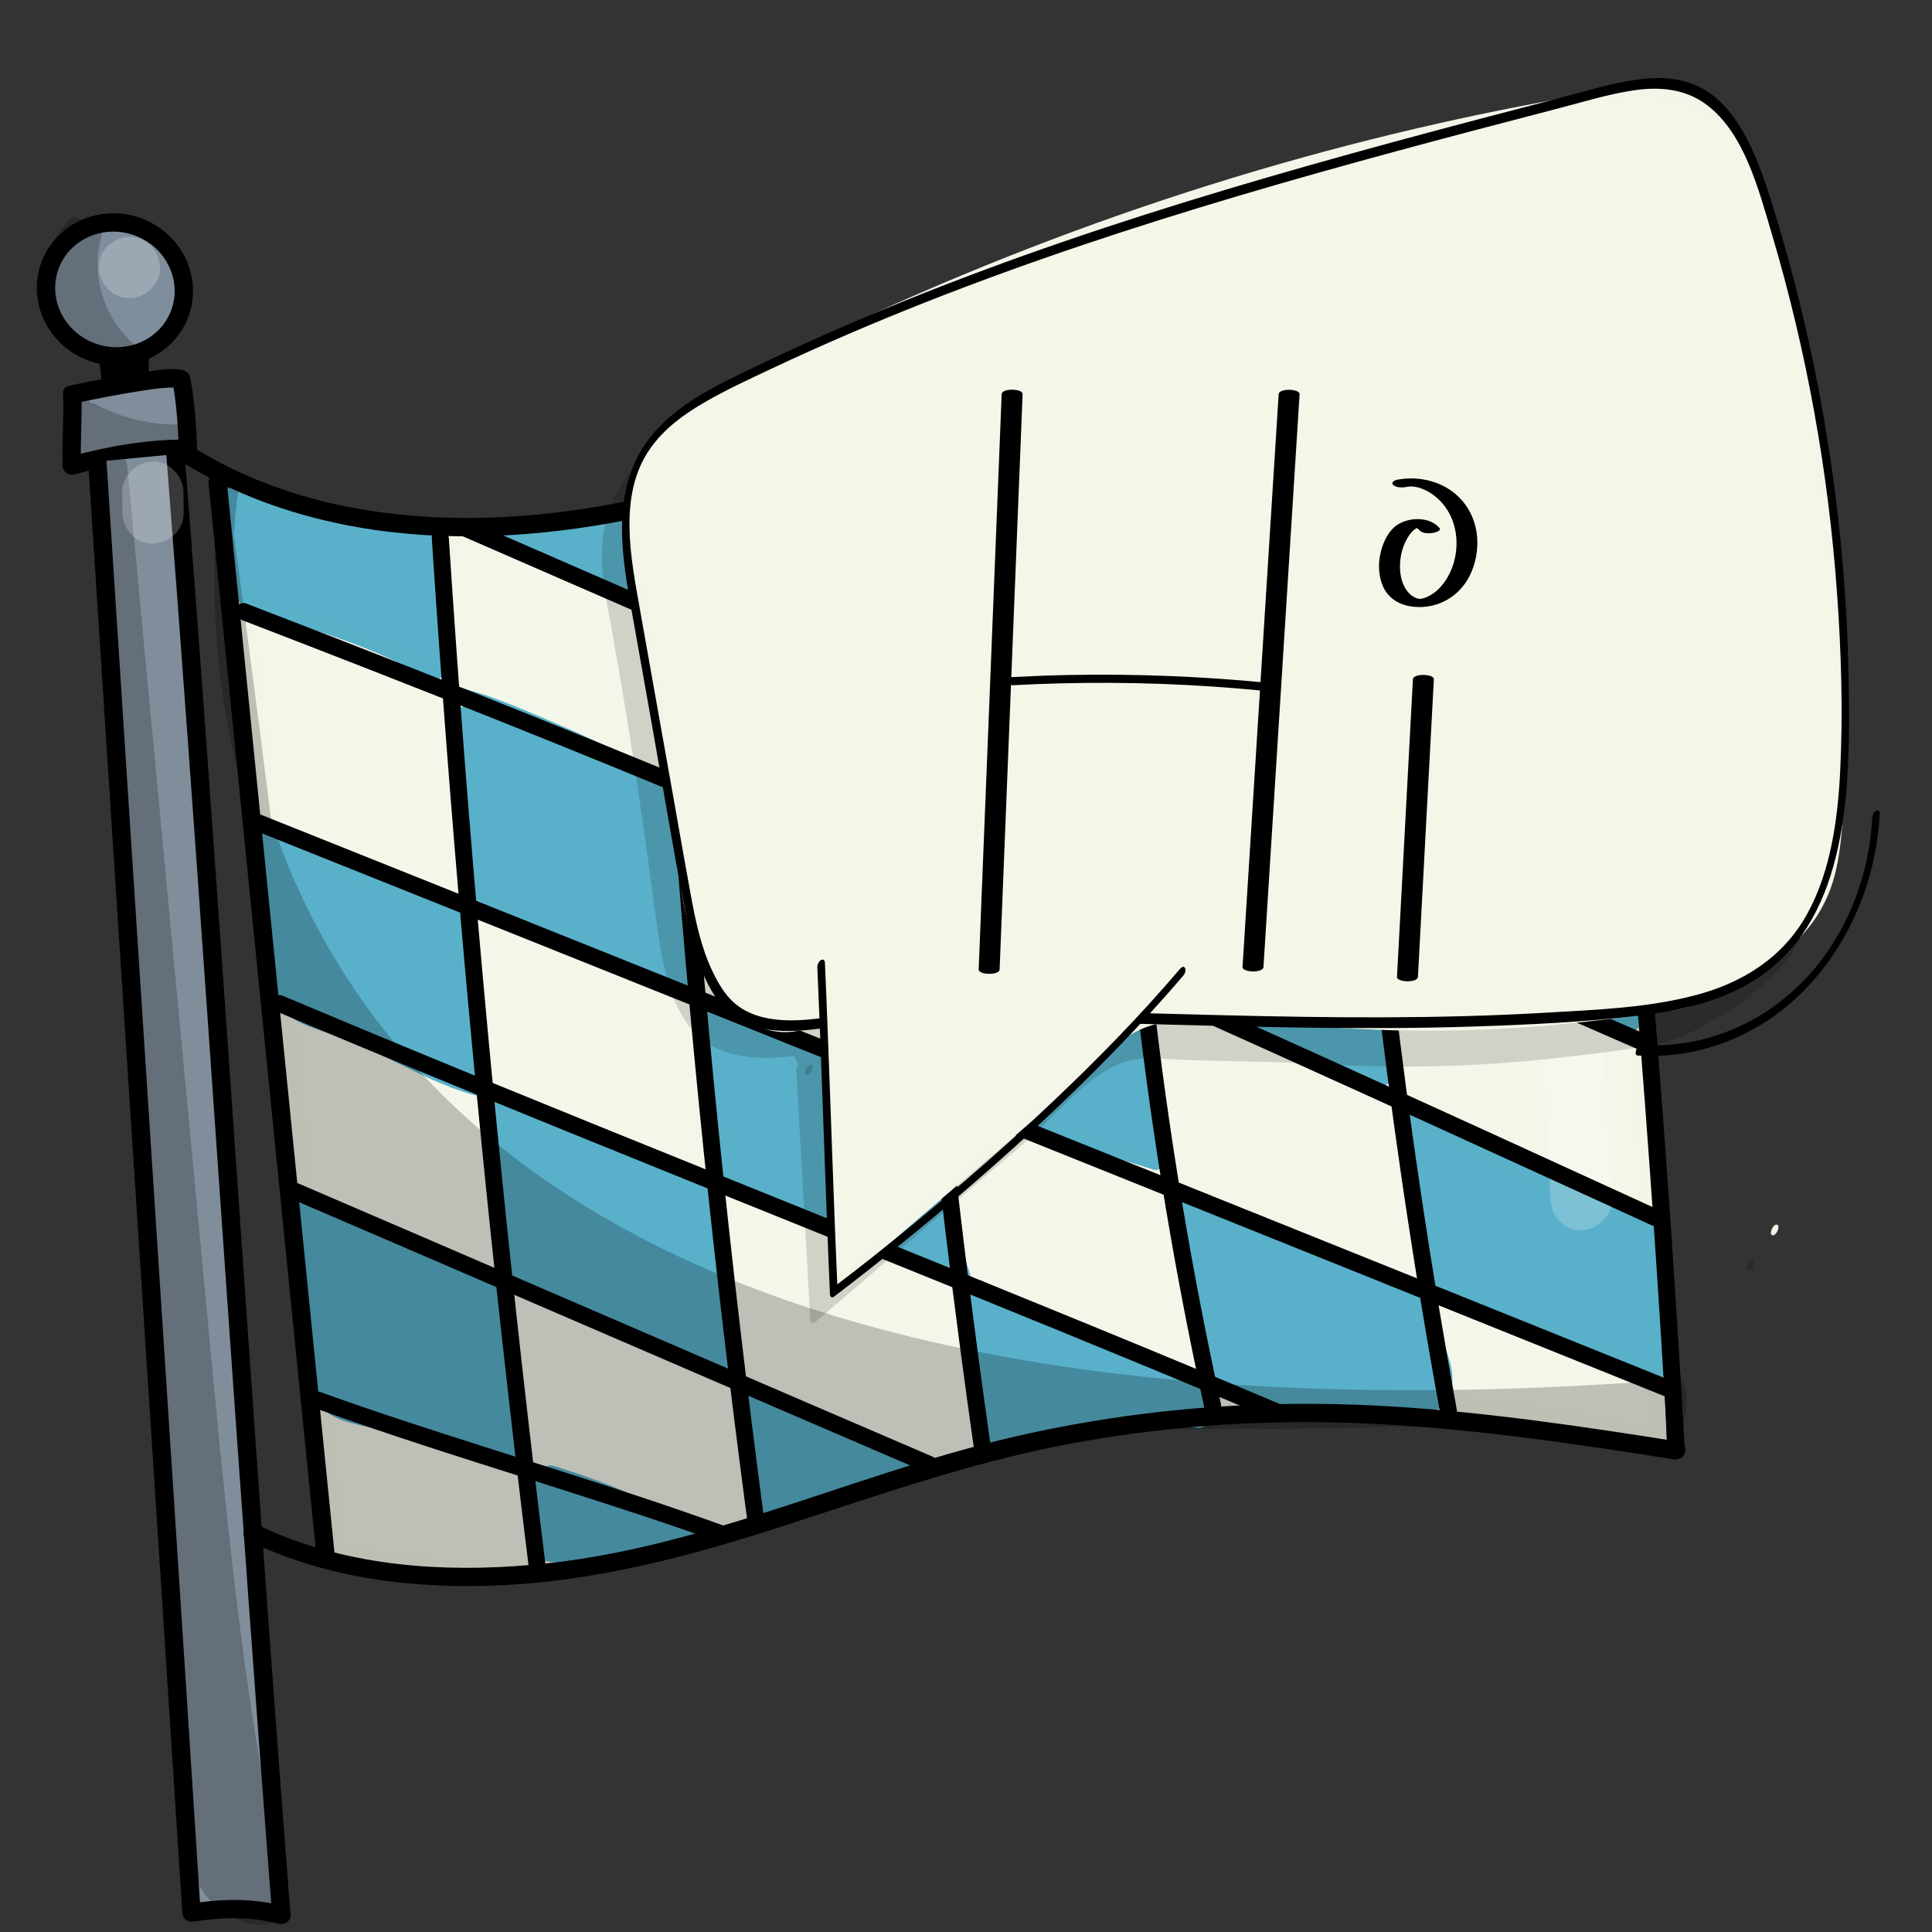 <?xml version="1.0" encoding="utf-8"?>
<!-- Generator: Adobe Adobe Illustrator 24.2.0, SVG Export Plug-In . SVG Version: 6.00 Build 0)  -->
<svg version="1.1" xmlns="http://www.w3.org/2000/svg" xmlns:xlink="http://www.w3.org/1999/xlink" x="0px" y="0px"
	 viewBox="0 0 1700.79 1700.79" style="enable-background:new 0 0 1700.79 1700.79;" xml:space="preserve">
<rect x="0" y="0" width="1700.79" height="1700.79" fill="#333333" stroke="none"/>
<style type="text/css">
	.st0{fill:#F4F6EA;}
	.st1{fill:#F4F5E7;}
	.st2{fill:#59B0CA;}
	.st3{fill:#59B0C9;}
	.st4{fill:#808E9C;}
	.st5{fill:#7F8E9C;stroke:#000000;stroke-width:16.166;stroke-miterlimit:10;}
	.st6{opacity:0.22;}
	.st7{fill:#FFFFFF;}
	.st8{opacity:0.149;}
	.st9{fill:#F4F5E9;}
	.st10{fill:#F4F6E7;}
</style>
<g id="Ebene_10">
</g>
<g id="Ebene_4">
</g>
<g id="Ebene_9">
	<g>
		<path class="st0" d="M204.49,438.62c35.62,307.91,65.97,616.42,91.02,925.37c105.67,29.72,218.95,16.03,325.26-11.28
			c106.32-27.3,208.99-67.87,315.94-92.57c171.48-39.61,352.5-37.27,522.9,6.77c-9.25-290.59-28.69-580.85-58.27-870.08
			c-2.64-25.8-6.14-53.44-23.41-72.78c-13.68-15.32-33.9-22.91-53.65-28.52c-122.8-34.89-254.87-13.75-376.83,23.97
			s-238.72,91.63-362.21,123.99s-258.58,41.76-375.78-8.84"/>
		<g>
			<path class="st1" d="M196.99,438.62c13.88,120.02,26.97,240.13,39.25,360.32c12.28,120.19,23.76,240.47,34.43,360.81
				c6.04,68.06,11.81,136.14,17.34,204.24c0.27,3.34,2.14,6.3,5.51,7.23c150.92,41.98,306.95-1.4,451.47-47.23
				c74.66-23.68,149.2-48.27,226.14-63.58c75.21-14.97,151.97-21.81,228.64-20.74c86.98,1.22,173.62,12.79,257.87,34.47
				c4.58,1.18,9.65-2.27,9.49-7.23c-4.8-150.28-12.29-300.46-22.52-450.47c-5.09-74.59-10.84-149.13-17.27-223.61
				c-3.21-37.24-6.6-74.47-10.15-111.68c-3.38-35.39-5.7-71.19-11.02-106.35c-4.58-30.3-16.72-57.52-44.58-72.85
				c-13.79-7.58-29.1-12.14-44.25-16.1c-16.37-4.28-32.98-7.6-49.72-10.03c-68.78-10-138.63-5.38-206.74,7.39
				c-140.28,26.29-270.12,87.78-405.14,131.64c-126.6,41.13-265.83,67.69-396.65,29.66c-15.58-4.53-30.92-9.94-45.83-16.33
				c-8.78-3.76-16.43,9.16-7.57,12.95c123.04,52.71,261.92,41.8,388.41,7.78c136.15-36.62,263.89-98.74,400.12-135.09
				c66.77-17.81,135.62-29.51,204.9-28.46c34.66,0.52,69.23,4.3,103,12.19c28.98,6.77,62.95,14.95,78.34,43.16
				c7.02,12.86,9.91,27.74,11.81,42.12c2.25,17,3.63,34.14,5.33,51.2c3.69,37.2,7.21,74.41,10.57,111.64
				c6.64,73.63,12.62,147.32,17.94,221.06c10.71,148.3,18.76,296.8,24.15,445.39c0.66,18.26,1.28,36.53,1.87,54.79
				c3.16-2.41,6.33-4.82,9.49-7.23c-148.96-38.32-305.42-45.23-457.21-20.47c-77.32,12.61-152.21,34.96-226.74,58.66
				c-73.65,23.41-147.34,47.65-223.39,62.13c-84.67,16.12-173.03,20.06-256.77-3.23c1.84,2.41,3.67,4.82,5.51,7.23
				c-9.77-120.42-20.33-240.78-31.71-361.06c-11.37-120.28-23.55-240.49-36.53-360.6c-7.34-67.93-14.94-135.83-22.79-203.7
				C210.89,429.14,195.88,429.03,196.99,438.62L196.99,438.62z"/>
		</g>
	</g>
</g>
<g id="Ebene_6">
	<g>
		<path class="st2" d="M204.1,436.54c2.44,23.53,4.88,47.07,7.33,70.6c0.72,6.95,1.62,14.35,6.08,19.73
			c5.08,6.12,13.47,8.12,21.22,9.92c50.22,11.67,98.89,30.01,144.32,54.38c1.33-41.18,2.67-82.36,4-123.54
			c-60.33,2.09-121.06-8.31-177.25-30.34"/>
		<g>
			<path class="st3" d="M196.6,436.54c2.04,19.61,4.07,39.22,6.11,58.84c1.69,16.25,1.66,35.46,18.59,43.65
				c7.41,3.58,15.57,4.97,23.5,6.93c8.94,2.21,17.82,4.63,26.65,7.26c17.35,5.17,34.46,11.15,51.26,17.9
				c19.33,7.77,38.19,16.7,56.56,26.52c5.09,2.72,11.1-0.68,11.29-6.48c1.33-41.18,2.67-82.36,4-123.54c0.13-3.96-3.54-7.63-7.5-7.5
				c-59.85,1.94-119.46-8.33-175.26-30.08c-3.8-1.48-8.19,1.63-9.23,5.24c-1.21,4.23,1.48,7.76,5.24,9.23
				c56.92,22.18,118.2,32.59,179.25,30.61c-2.5-2.5-5-5-7.5-7.5c-1.33,41.18-2.67,82.36-4,123.54c3.76-2.16,7.52-4.32,11.29-6.48
				c-30.61-16.36-62.63-30.12-95.6-40.98c-16.33-5.37-32.89-10.02-49.62-13.95c-6.16-1.45-14.46-2.57-18.6-7.96
				c-4.53-5.89-4.18-15.51-4.91-22.51c-2.17-20.92-4.34-41.84-6.51-62.76c-0.42-4.03-3.15-7.5-7.5-7.5
				C200.37,429.04,196.18,432.49,196.6,436.54L196.6,436.54z"/>
		</g>
	</g>
	<g>
		<path class="st2" d="M594.11,555.13c1.35,35.42,2.7,70.84,4.06,106.25c0.29,7.71,0.75,15.92,5.28,22.17
			c4.4,6.09,11.8,9.11,18.8,11.84c58.03,22.62,116.06,45.25,174.09,67.87c-5.66-21.37-0.86-43.88,1.23-65.89s0.55-46.52-14.65-62.57
			c-8.58-9.06-20.42-14.18-31.92-19.01c-52.34-21.99-105.05-43.05-157.77-64.11"/>
		<g>
			<path class="st3" d="M586.61,555.13c0.9,23.61,1.8,47.22,2.7,70.84c0.44,11.48,0.87,22.96,1.31,34.43
				c0.37,9.61,0.99,19.7,6.92,27.7c5.62,7.58,14.18,11.18,22.69,14.53c11.1,4.37,22.22,8.66,33.34,13
				c21.92,8.54,43.83,17.09,65.75,25.63c25,9.75,50,19.49,75.01,29.24c5.59,2.18,10.5-4.16,9.23-9.23
				c-10.18-40.6,16.34-86.77-9.51-124.46c-12.21-17.81-32.95-24.87-52.03-32.83c-23.15-9.66-46.37-19.15-69.62-28.56
				c-25.7-10.39-51.45-20.68-77.19-30.97c-3.79-1.51-8.2,1.66-9.23,5.24c-1.22,4.26,1.49,7.73,5.24,9.23
				c44.13,17.63,88.27,35.27,132.18,53.44c10.45,4.33,20.99,8.52,31.31,13.14c8.52,3.82,17.01,8.19,23.4,15.16
				c12.1,13.19,13.4,32.91,12.46,49.89c-1.39,25.08-7.73,49.74-1.47,74.7c3.08-3.08,6.15-6.15,9.23-9.23
				c-41.67-16.25-83.34-32.49-125.01-48.74c-10.19-3.97-20.37-7.94-30.56-11.91c-9.16-3.57-19.28-6.42-27.75-11.5
				c-7.81-4.68-8.89-12.5-9.28-20.95c-0.51-11.01-0.84-22.02-1.26-33.03c-0.95-24.92-1.9-49.85-2.85-74.77
				C601.25,545.51,586.24,545.46,586.61,555.13L586.61,555.13z"/>
		</g>
	</g>
	<g>
		<path class="st2" d="M997.9,736.65c6.39,21.44,3.5,44.35,3.14,66.71s2.66,46.58,17.96,62.89c11.5,12.27,28.16,18.11,44.37,22.57
			c53.71,14.79,82.93,31.42,154.13,59.24c0.06-32.69,0.13-65.38,0.19-98.07c0.02-8.34-0.07-17.08-4.07-24.39
			c-5.09-9.29-15.36-14.28-24.99-18.69c-60.56-27.75-121.12-55.5-181.68-83.25"/>
		<g>
			<path class="st3" d="M990.67,738.64c7.51,26.31,1.27,53.68,3.29,80.5c1.82,24.24,9.98,47.46,30.77,61.66
				c18.49,12.64,41.89,16.22,62.81,23.19c17.71,5.89,35.02,12.86,52.22,20.08c25.19,10.57,50.31,21.27,75.76,31.23
				c4.64,1.82,9.49-2.78,9.49-7.23c0.05-24.19,0.09-48.38,0.14-72.57c0.02-11.79,0.76-23.83-0.22-35.58
				c-0.84-10.1-3.98-19.5-11.49-26.61c-7.51-7.11-17.2-11.12-26.46-15.37c-10.9-5-21.8-9.99-32.7-14.99
				c-22.41-10.27-44.81-20.54-67.22-30.8c-25.43-11.66-50.87-23.31-76.3-34.97c-3.71-1.7-8.04-1.03-10.26,2.69
				c-1.92,3.21-0.98,8.58,2.69,10.26c43,19.7,85.99,39.41,128.99,59.11c10.9,5,21.8,9.99,32.7,14.99
				c9.65,4.42,19.6,8.47,28.94,13.54c8.04,4.36,14.16,9.78,15.76,19.18c1.8,10.55,0.62,22.01,0.6,32.67
				c-0.05,26.15-0.1,52.3-0.15,78.46c3.16-2.41,6.33-4.82,9.49-7.23c-39.6-15.5-78.21-33.74-118.29-47.98
				c-8.68-3.08-17.45-5.93-26.28-8.54c-10.64-3.14-21.61-5.62-31.71-10.33c-10.03-4.67-18.89-11.13-24.66-20.73
				c-5.6-9.31-8.27-20.22-9.33-30.96c-2.88-29.27,4.13-58.85-4.09-87.65C1002.49,725.39,988.01,729.33,990.67,738.64L990.67,738.64z
				"/>
		</g>
	</g>
	<g>
		<path class="st2" d="M797.57,464.63c5.75,28.45-0.86,57.72-3.46,86.64c-2.59,28.91-0.01,60.96,19.95,82.03
			c10.7,11.29,25.2,18.09,39.47,24.29c41.98,18.25,85.12,33.66,128.23,49.05c-0.44-45.07-0.88-90.13-1.32-135.2
			c-0.1-10.12-0.31-20.71-5.11-29.62c-5.54-10.3-16.23-16.62-26.55-22.11c-46.61-24.78-96.57-43.25-148.1-54.74"/>
		<g>
			<path class="st3" d="M790.34,466.62c8.93,46.38-13.44,93.23,0.23,139.45c6.24,21.1,19.75,37.35,38.83,48.17
				c21.52,12.2,45.66,20.7,68.66,29.63c27.05,10.49,54.38,20.25,81.7,30.01c4.62,1.65,9.54-2.64,9.49-7.23
				c-0.25-25.85-0.5-51.69-0.75-77.54c-0.13-13.25-0.26-26.51-0.39-39.76c-0.11-11.67,0.43-23.57-1.23-35.15
				c-1.53-10.71-6.16-20.29-14.22-27.61c-7.82-7.1-17.31-11.95-26.62-16.75c-21.3-10.98-43.29-20.67-65.75-29.05
				c-25.31-9.44-51.26-17.11-77.62-23.03c-9.4-2.11-13.42,12.35-3.99,14.46c44.3,9.96,87.44,24.87,128.26,44.79
				c9.71,4.74,19.66,9.45,28.72,15.36c7.83,5.11,13.74,11.55,15.87,20.85c2.44,10.65,1.44,22.3,1.55,33.15
				c0.12,12.26,0.24,24.52,0.36,36.78c0.27,27.83,0.54,55.67,0.81,83.5c3.16-2.41,6.33-4.82,9.49-7.23
				c-45.99-16.42-92.99-32.04-137.12-53.12c-18.99-9.07-34.27-21.45-40.94-42.04c-6.12-18.9-5.58-39.12-3.53-58.65
				c2.91-27.71,7.98-55.21,2.63-82.97C802.98,453.16,788.52,457.17,790.34,466.62L790.34,466.62z"/>
		</g>
	</g>
	<g>
		<path class="st2" d="M446.74,470.04c41.24,22.44,84.52,41.15,129.12,55.82c1.51-17.62,3.02-35.23,4.54-52.85
			c0.53-6.17,0.55-13.51-4.46-17.14c-3.74-2.7-8.82-2.17-13.38-1.52c-31.3,4.46-62.6,8.92-93.9,13.37"/>
		<g>
			<path class="st3" d="M442.96,476.51c41.85,22.71,85.7,41.65,130.91,56.58c4.98,1.65,9.1-2.66,9.49-7.23
				c1.46-16.96,2.94-33.93,4.37-50.89c0.53-6.34,0.89-13.15-2.15-18.98c-3.47-6.65-10.28-9.73-17.58-9.65
				c-7.97,0.09-16.2,2.02-24.07,3.15c-8.48,1.21-16.95,2.41-25.43,3.62c-17.28,2.46-34.56,4.92-51.84,7.38
				c-4,0.57-6.23,5.68-5.24,9.23c1.21,4.31,5.18,5.81,9.23,5.24c29.67-4.23,59.34-8.45,89.01-12.68c3.57-0.51,11-2.93,12.89,1.29
				c2.11,4.73,0.1,12.37-0.32,17.27c-1.29,15.01-2.58,30.01-3.86,45.02c3.16-2.41,6.33-4.82,9.49-7.23
				c-44.01-14.54-86.59-32.96-127.33-55.07C442.04,458.96,434.46,471.9,442.96,476.51L442.96,476.51z"/>
		</g>
	</g>
	<g>
		<path class="st2" d="M778.71,397.01c-0.44,17.21-0.89,34.42-1.33,51.62c-20.86-12.86-41.73-25.72-62.59-38.58
			c20.96-4.71,41.93-9.43,62.89-14.14"/>
		<g>
			<path class="st3" d="M771.21,397.01c-0.44,17.21-0.89,34.42-1.33,51.62c3.76-2.16,7.52-4.32,11.29-6.48
				c-20.86-12.86-41.73-25.72-62.59-38.58c-0.6,4.57-1.19,9.14-1.79,13.71c20.96-4.71,41.93-9.43,62.89-14.14
				c9.41-2.12,5.43-16.58-3.99-14.46c-20.96,4.71-41.93,9.43-62.89,14.14c-6.51,1.46-7.05,10.47-1.79,13.71
				c20.86,12.86,41.73,25.72,62.59,38.58c4.97,3.07,11.14-0.94,11.29-6.48c0.44-17.21,0.89-34.42,1.33-51.62
				C786.46,387.35,771.46,387.36,771.21,397.01L771.21,397.01z"/>
		</g>
	</g>
	<g>
		<path class="st2" d="M993.8,392.6c-2.27,37.26-4.55,74.51-6.82,111.77c-0.41,6.77-0.77,13.86,2.1,20.01
			c6.42,13.75,10.96,12.37,201.79,88.87c-2.43-54.21-4.87-108.41-7.3-162.62c-67.21-16.54-133.34-44.4-197.02-64.91"/>
		<g>
			<path class="st3" d="M986.3,392.6c-1.52,24.95-3.05,49.9-4.57,74.85c-0.75,12.31-1.53,24.61-2.25,36.92
				c-0.49,8.47-0.32,16.67,3.44,24.45c2.21,4.58,5.59,8.05,9.74,10.93c7.03,4.89,15.32,8.14,23.15,11.48
				c18.18,7.76,36.59,14.97,54.97,22.26c39.39,15.62,78.78,31.23,118.11,46.99c4.47,1.79,9.69-2.76,9.49-7.23
				c-2.43-54.21-4.87-108.41-7.3-162.62c-0.15-3.24-2.22-6.42-5.51-7.23c-67.25-16.66-131.22-43.66-197.02-64.91
				c-9.21-2.97-13.15,11.5-3.99,14.46c65.81,21.26,129.77,48.26,197.02,64.91c-1.84-2.41-3.67-4.82-5.51-7.23
				c2.43,54.21,4.87,108.41,7.3,162.62c3.16-2.41,6.33-4.82,9.49-7.23c-54.96-22.03-110.35-43.11-165.02-65.86
				c-0.82-0.34-1.63-0.68-2.45-1.02c-1.69-0.71,0.93,0.4-1.04-0.44c-1.49-0.64-2.99-1.27-4.47-1.92c-2.4-1.05-4.79-2.11-7.17-3.21
				c-3.42-1.59-6.84-3.24-10.07-5.2c-1.1-0.67-2.12-1.47-3.22-2.14c-0.68-0.42,1.63,1.57,0.18,0.1c-0.36-0.36-0.77-0.68-1.14-1.05
				c-0.31-0.31-0.59-0.7-0.92-0.99c-1.29-1.14,0.73,1.36,0.3,0.41c-0.32-0.72-0.91-1.39-1.29-2.09c-1.53-2.78-2.16-5.53-2.31-8.86
				c-0.58-12.99,1.25-26.36,2.05-39.33c1.66-27.28,3.33-54.55,4.99-81.83C1001.89,382.96,986.89,383,986.3,392.6L986.3,392.6z"/>
		</g>
	</g>
	<g>
		<path class="st2" d="M925.62,341.89c10.19,10.53,33.1,17.54,47.41,14.4c14.31-3.14,17.51-19.37,11.56-32.76
			c-20.82-2.53-42.57,3.9-58.68,17.33"/>
		<g>
			<path class="st3" d="M920.31,347.2c12.94,12.83,35.02,19.75,52.97,16.65c19.96-3.45,25.6-25.55,18.54-42.3
				c-1.44-3.41-3.55-5.1-7.23-5.51c-23.15-2.55-46.05,4.9-63.99,19.52c-3.16,2.58-2.63,7.92,0,10.61c3.07,3.14,7.48,2.55,10.61,0
				c14.96-12.19,34.34-17.23,53.38-15.13c-2.41-1.84-4.82-3.67-7.23-5.51c4.28,10.15,3.73,23.17-9.74,23.96
				c-12.54,0.73-27.67-3.95-36.7-12.9C924.06,329.79,913.45,340.39,920.31,347.2L920.31,347.2z"/>
		</g>
	</g>
	<g>
		<path class="st2" d="M1183.46,292.53c0.1,40.19,0.2,80.39,0.3,120.58c0.02,6.97,0.12,14.27,3.47,20.38
			c4.55,8.29,13.95,12.46,22.7,16.06c63.22,26.03,126.44,52.07,189.67,78.1c-2.05-34.07-4.11-68.14-6.16-102.21
			c-0.46-7.71-0.99-15.64-4.35-22.59c-5.83-12.04-18.8-18.62-30.89-24.35c-57.44-27.24-114.89-54.49-172.33-81.73"/>
		<g>
			<path class="st3" d="M1175.96,292.53c0.06,25.7,0.13,51.39,0.19,77.09c0.03,13.18,0.07,26.36,0.1,39.53
				c0.03,10.85-0.15,22.27,6.68,31.36c6.23,8.29,15.7,12.4,25,16.26c11.96,4.96,23.94,9.86,35.91,14.79
				c24.25,9.98,48.49,19.97,72.74,29.95c27.01,11.12,54.01,22.24,81.02,33.36c4.41,1.82,9.76-2.78,9.49-7.23
				c-1.48-24.57-2.96-49.14-4.44-73.71c-0.72-11.86-1.04-23.82-2.24-35.65c-1.12-10.96-4.16-20.94-11.86-29.1
				c-6.6-7.01-15.31-11.74-23.87-15.89c-10.43-5.05-20.95-9.94-31.42-14.91c-22.74-10.78-45.48-21.57-68.21-32.35
				c-25.13-11.92-50.26-23.84-75.39-35.76c-8.68-4.11-16.3,8.81-7.57,12.95c43.08,20.43,86.17,40.86,129.25,61.3
				c10.77,5.11,21.54,10.22,32.31,15.32c8.78,4.16,17.88,8,26.07,13.25c7.94,5.09,13.26,11.57,15.08,20.99
				c2.13,10.99,1.83,22.78,2.5,33.94c1.6,26.54,3.2,53.07,4.8,79.61c3.16-2.41,6.33-4.82,9.49-7.23
				c-45.73-18.83-91.46-37.66-137.19-56.49c-11.36-4.68-22.71-9.35-34.07-14.03c-9.99-4.11-21.14-7.45-30.17-13.5
				c-8.35-5.6-8.85-14-8.9-23.29c-0.07-12.52-0.06-25.04-0.09-37.56c-0.07-27.67-0.14-55.35-0.21-83.02
				C1190.94,282.88,1175.94,282.86,1175.96,292.53L1175.96,292.53z"/>
		</g>
	</g>
	<g>
		<path class="st2" d="M1206.58,645.82c1.7,42.94,3.4,85.87,5.1,128.81c0.39,9.84,0.88,20.08,5.53,28.76
			c7.34,13.71,23.04,20.28,37.56,25.85c60.93,23.35,121.85,46.7,182.78,70.05c0.97-43.41,1.94-86.82,2.91-130.23
			c0.24-10.6,0.22-22.04-6.02-30.61c-5.23-7.18-13.84-10.93-22.04-14.35c-67.28-28.08-134.56-56.17-201.83-84.25"/>
		<g>
			<path class="st3" d="M1199.08,645.82c1.11,28.07,2.22,56.15,3.34,84.22c0.56,14.2,1.12,28.4,1.69,42.61
				c0.49,12.17,0.95,25.03,7.35,35.79c11.62,19.55,36.4,26.14,56.25,33.75c26.11,10.01,52.22,20.01,78.33,30.02
				c29.84,11.44,59.68,22.87,89.52,34.31c4.72,1.81,9.39-2.77,9.49-7.23c0.63-28.28,1.26-56.57,1.9-84.85
				c0.31-13.81,0.62-27.62,0.93-41.44c0.26-11.58,0.68-23.62-4.55-34.31c-5.12-10.45-15.43-16.1-25.69-20.47
				c-13.27-5.65-26.63-11.13-39.94-16.68c-25.69-10.72-51.38-21.45-77.06-32.17c-29.36-12.25-58.71-24.51-88.07-36.76
				c-3.77-1.57-8.21,1.7-9.23,5.24c-1.23,4.31,1.52,7.67,5.24,9.23c49.54,20.68,99.08,41.36,148.62,62.04
				c12.54,5.23,25.08,10.47,37.61,15.7c10.13,4.23,23.17,7.65,31.27,15.43c7.66,7.36,7.08,19.02,6.88,28.81
				c-0.27,13.16-0.59,26.31-0.88,39.46c-0.68,30.26-1.35,60.51-2.03,90.77c3.16-2.41,6.33-4.82,9.49-7.23
				c-50.36-19.3-100.71-38.6-151.07-57.9c-11.94-4.58-23.93-9.03-35.81-13.75c-8.66-3.44-17.65-7.51-24.23-14.29
				c-7.79-8.03-8.71-19.12-9.18-29.75c-0.58-13.13-1.04-26.26-1.56-39.39c-1.2-30.39-2.41-60.77-3.61-91.16
				C1213.7,636.2,1198.7,636.15,1199.08,645.82L1199.08,645.82z"/>
		</g>
	</g>
	<g>
		<path class="st2" d="M1239.86,978.36c5.25,41.9,10.51,83.8,15.76,125.7c1.28,10.17,2.74,20.84,8.82,29.1
			c7.3,9.93,19.72,14.38,31.4,18.31c54.49,18.33,108.98,36.67,163.47,55c0.17-29.43,0.35-58.87,0.52-88.3
			c0.06-9.81-0.06-20.25-5.4-28.49c-5.15-7.95-14.18-12.32-22.77-16.31c-61.85-28.77-123.71-57.54-185.56-86.31"/>
		<g>
			<path class="st3" d="M1232.36,978.36c3.2,25.53,6.4,51.07,9.6,76.6c1.56,12.44,3.12,24.88,4.68,37.32
				c1.43,11.41,1.98,23.57,6.05,34.43c8.14,21.73,29.54,28.1,49.61,34.85c24.11,8.11,48.23,16.23,72.34,24.34
				c27.56,9.27,55.12,18.54,82.68,27.82c4.69,1.58,9.47-2.59,9.49-7.23c0.14-24.2,0.28-48.4,0.43-72.6
				c0.12-20.92,2.65-44.1-16.07-58.15c-7.97-5.98-17.54-9.68-26.52-13.85c-11.11-5.17-22.22-10.33-33.33-15.5
				c-21.92-10.19-43.84-20.39-65.76-30.58c-25.22-11.73-50.44-23.46-75.67-35.19c-8.7-4.05-16.32,8.88-7.57,12.95
				c42.34,19.69,84.67,39.38,127.01,59.07c20.87,9.71,41.95,19.07,62.63,29.17c7.54,3.68,15.44,8.05,18.33,16.45
				c3.21,9.33,2.03,20.07,1.98,29.76c-0.15,26.16-0.31,52.32-0.46,78.49c3.16-2.41,6.33-4.82,9.49-7.23
				c-46.35-15.59-92.7-31.19-139.05-46.78c-10.59-3.56-21.3-6.88-31.77-10.79c-8.48-3.17-17.15-7.49-21.74-15.68
				c-4.95-8.84-5.38-19.96-6.62-29.79c-1.48-11.78-2.95-23.57-4.43-35.35c-3.45-27.5-6.89-54.99-10.34-82.49
				c-0.5-4.02-3.09-7.5-7.5-7.5C1236.19,970.86,1231.85,974.32,1232.36,978.36L1232.36,978.36z"/>
		</g>
	</g>
	<g>
		<path class="st2" d="M1049.06,1069.12c5.32,44.32,10.65,88.63,15.97,132.95c0.52,4.31,1.13,8.85,3.8,12.27
			c3.36,4.3,9.11,5.78,14.43,6.94c51.18,11.15,103.46,17.25,155.84,18.2c7.96,0.14,16.61-0.06,22.82-5.03
			c26.39-21.11-12.97-66.42-8.81-89.48c2.46-13.66-134.45-61.42-208.28-83.02"/>
		<g>
			<path class="st3" d="M1041.56,1069.12c3.97,33.07,7.95,66.14,11.92,99.22c0.95,7.94,1.91,15.87,2.86,23.81
				c0.91,7.57,0.86,16.28,4.37,23.22c6.68,13.22,24.86,14.17,37.66,16.67c31.12,6.06,62.62,10.33,94.23,12.74
				c15.99,1.22,32.06,2.12,48.1,2.22c12.87,0.08,25.11-2.82,32.67-14.05c10.73-15.94,2.84-36.81-3.43-52.83
				c-3.33-8.51-7.15-17.05-9.04-26.03c-0.7-3.32-0.4-6.51-0.3-9.11c0.08-2.17-0.56-4.26-1.69-6.11
				c-5.17-8.46-17.36-13.31-25.84-17.38c-16.65-8-33.89-14.81-51.14-21.38c-44.37-16.91-89.54-32.03-135.12-45.38
				c-9.28-2.72-13.25,11.75-3.99,14.46c38.12,11.17,75.88,23.7,113.21,37.25c17.36,6.3,34.67,12.8,51.67,20.02
				c11.66,4.95,23.71,9.98,34.33,16.97c0.87,0.57,1.72,1.17,2.56,1.79c-1.84-1.36,0.17,0.14,0.52,0.49c0.5,0.51,1,1.01,1.49,1.54
				c-1.52-1.63-0.83-1.15-0.5-0.57c0.46,0.82-0.05,0.66-0.34-0.91c-0.05-0.27,0.16-4.06-0.28-0.02c-0.15,1.36-0.22,2.7-0.17,4.07
				c0.16,4.08,0.98,8.18,2.07,12.1c4.58,16.5,14.86,32.28,16.1,49.6c0.48,6.65-0.79,13.21-6.63,17.39
				c-4.56,3.27-10.82,3.13-16.16,3.1c-7.64-0.05-15.3-0.35-22.93-0.69c-29.69-1.33-59.32-4.29-88.67-8.99
				c-16-2.56-32.66-4.81-48.24-9.35c-7.7-2.24-7.93-7.59-8.81-14.87c-1.03-8.6-2.07-17.2-3.1-25.8
				c-4.13-34.4-8.26-68.79-12.4-103.19c-0.48-4.02-3.1-7.5-7.5-7.5C1045.38,1061.62,1041.07,1065.07,1041.56,1069.12
				L1041.56,1069.12z"/>
		</g>
	</g>
	<g>
		<path class="st2" d="M818.9,794.56c3.25,44.35,6.49,88.71,9.74,133.06c0.73,9.92,1.61,20.31,7.03,28.64
			c7.45,11.46,21.55,16.28,34.6,20.34c49.08,15.27,98.16,30.55,147.24,45.82c-4.16-46.93-8.32-93.85-12.48-140.78
			c-0.57-6.47-1.32-13.38-5.45-18.39c-4.06-4.92-10.54-6.98-16.65-8.81c-52.53-15.7-119.74-35.37-172.27-51.07"/>
		<g>
			<path class="st3" d="M811.4,794.56c1.87,25.49,3.73,50.97,5.6,76.46c0.92,12.58,1.84,25.16,2.76,37.73
				c0.85,11.61,1.07,23.5,3.25,34.96c1.91,10.03,6.63,19.25,14.63,25.74c7.75,6.28,17.01,9.98,26.41,13.05
				c23.32,7.62,46.86,14.61,70.29,21.9c27.06,8.42,54.11,16.84,81.17,25.26c4.35,1.35,9.92-2.42,9.49-7.23
				c-2.4-27.1-4.8-54.2-7.21-81.29c-1.17-13.22-2.34-26.44-3.52-39.66c-1-11.32-0.51-24.35-4.53-35.11
				c-4.08-10.92-13.57-15.72-24.13-18.93c-10.59-3.22-21.21-6.32-31.81-9.47c-22.29-6.61-44.59-13.19-66.88-19.78
				c-24.77-7.32-49.54-14.64-74.28-22.03c-9.27-2.77-13.23,11.7-3.99,14.46c42.12,12.59,84.31,24.97,126.46,37.45
				c10.45,3.09,20.9,6.19,31.35,9.3c4.82,1.43,9.64,2.85,14.46,4.31c4.21,1.27,9.22,2.48,12.36,5.8c2.78,2.93,3.47,7.3,3.95,11.16
				c0.77,6.26,1.14,12.59,1.69,18.87c1.11,12.56,2.23,25.12,3.34,37.67c2.58,29.08,5.16,58.16,7.73,87.24
				c3.16-2.41,6.33-4.82,9.49-7.23c-45.62-14.2-91.24-28.39-136.85-42.59c-16.75-5.21-39-9.34-44.26-28.84
				c-2.77-10.28-2.63-21.47-3.4-32.03c-0.87-11.92-1.74-23.83-2.62-35.75c-1.99-27.14-3.97-54.28-5.96-81.43
				C825.7,784.99,810.7,784.92,811.4,794.56L811.4,794.56z"/>
		</g>
	</g>
	<g>
		<path class="st2" d="M856.66,1143.37c9.11,41.12,12.33,83.55,9.55,125.57c63.44-3.03,114.94-29.76,189.47-19.28
			c9.01-11.55,2.55-29.56-9.18-38.32c-11.82-8.83-71.39-13.77-184.96-76.93"/>
		<g>
			<path class="st3" d="M849.43,1145.37c8.9,40.57,11.94,82.13,9.28,123.58c-0.25,3.9,3.64,7.7,7.5,7.5
				c30.6-1.56,60.33-8.72,90.29-14.54c32.09-6.23,64.61-9.47,97.18-5.01c3.67,0.5,6.28-0.44,8.47-3.45
				c11.43-15.71,2.66-40.32-13.33-49.52c-6.01-3.46-13.22-5.19-19.81-7.14c-28.83-8.55-57.24-17.96-84.9-29.84
				c-26.94-11.58-53.16-24.78-78.79-39.01c-8.45-4.69-16.02,8.26-7.57,12.95c38.87,21.57,79.16,40.77,121.08,55.68
				c19.62,6.98,39.94,11.84,59.49,18.94c0.35,0.13,0.69,0.27,1.04,0.4c1.32,0.49-1.73-0.8-0.52-0.22c0.56,0.27,1.13,0.5,1.68,0.79
				c1.95,1.03,2.19,1.28,3.74,2.77c7.11,6.85,11.22,18,4.95,26.63c2.82-1.15,5.65-2.3,8.47-3.45c-33.84-4.63-67.15-2.13-100.6,4.14
				c-30.2,5.66-60.06,13.3-90.86,14.87c2.5,2.5,5,5,7.5,7.5c2.74-42.75-0.64-85.72-9.81-127.57
				C861.82,1131.96,847.36,1135.94,849.43,1145.37L849.43,1145.37z"/>
		</g>
	</g>
	<g>
		<path class="st2" d="M658.12,1241.14c2.66,29.47,5.33,58.93,7.99,88.4c49.62-13.12,99.25-26.25,148.87-39.37
			c-54.15-16.31-106.69-37.93-156.64-64.44"/>
		<g>
			<path class="st3" d="M650.62,1241.14c2.66,29.47,5.33,58.93,7.99,88.4c0.44,4.82,4.44,8.57,9.49,7.23
				c49.62-13.12,99.25-26.25,148.87-39.37c7.31-1.93,6.96-12.36,0-14.46c-53.56-16.2-105.4-37.51-154.85-63.69
				c-8.53-4.51-16.11,8.43-7.57,12.95c50.56,26.77,103.67,48.63,158.43,65.2c0-4.82,0-9.64,0-14.46
				c-49.62,13.12-99.25,26.25-148.87,39.37c3.16,2.41,6.33,4.82,9.49,7.23c-2.66-29.47-5.33-58.93-7.99-88.4
				C664.75,1231.6,649.75,1231.51,650.62,1241.14L650.62,1241.14z"/>
		</g>
	</g>
	<g>
		<path class="st2" d="M629.09,887.57c3.09,43.93,6.18,87.86,9.28,131.79c0.43,6.13,0.96,12.55,4.31,17.71
			c4.05,6.22,11.36,9.34,18.25,12.12c62,24.97,124,49.94,186.01,74.91c-27.38-80.46-11.15-128.54-22.07-151.32
			c-8.21-17.12-2.51-8.16-200.59-78.73"/>
		<g>
			<path class="st3" d="M621.59,887.57c1.8,25.57,3.6,51.14,5.4,76.71c0.88,12.46,1.75,24.91,2.63,37.37
				c0.82,11.66-0.08,25.47,5.01,36.27c4.49,9.51,13.65,14.12,22.91,17.93c11.78,4.85,23.64,9.52,35.45,14.28
				c23.63,9.52,47.27,19.04,70.9,28.56c27.01,10.88,54.02,21.76,81.03,32.63c5.28,2.12,10.93-4.17,9.23-9.23
				c-7.78-23.08-13.25-46.9-15.51-71.17c-1.56-16.68-1.45-33.37-1.87-50.09c-0.32-12.87-1.09-27.11-8.82-38
				c-4.66-6.56-12.11-9.63-19.34-12.54c-16.48-6.65-33.56-11.93-50.38-17.63c-44.11-14.95-88.11-30.23-131.99-45.86
				c-9.11-3.24-13.03,11.24-3.99,14.46c40.18,14.31,80.45,28.35,120.84,42.08c18.88,6.42,37.93,12.49,56.6,19.5
				c1.21,0.45,2.42,0.91,3.62,1.39c0.88,0.35,4.57,1.92,1.93,0.76c1.79,0.78,3.58,1.56,5.3,2.48c1.23,0.65,2.35,1.51,3.56,2.16
				c1.04,0.56-1.58-1.68-0.05,0c0.36,0.4,0.81,0.84,1.21,1.2c1.42,1.25-0.16-0.25-0.2-0.32c0.22,0.45,0.61,0.84,0.85,1.28
				c0.52,0.94,1.04,1.87,1.52,2.84c0.26,0.53,0.51,1.06,0.77,1.59c0.68,1.41-0.07-0.37,0.34,0.74c0.44,1.18,0.82,2.38,1.15,3.6
				c1.44,5.39,1.57,8.5,1.86,14.56c0.83,17.47,0.32,34.95,1.77,52.4c2.22,26.79,7.76,53.09,16.35,78.55
				c3.08-3.08,6.15-6.15,9.23-9.23c-45.43-18.3-90.85-36.59-136.28-54.89c-11.05-4.45-22.1-8.9-33.15-13.35
				c-5.52-2.23-11.06-4.43-16.57-6.68c-4.02-1.63-8.34-3.39-11.61-6.31c-3.51-3.13-4.59-7.55-5.09-12.07
				c-0.67-5.96-0.89-11.99-1.31-17.97c-0.83-11.8-1.66-23.6-2.49-35.41c-1.94-27.54-3.88-55.07-5.82-82.61
				C635.91,878,620.91,877.92,621.59,887.57L621.59,887.57z"/>
		</g>
	</g>
	<g>
		<path class="st2" d="M407.58,629.49c3.24,45.57,8.36,91.14,11.6,136.71c0.56,7.81,1.22,15.96,5.3,22.64
			c5.57,9.1,16.22,13.52,26.17,17.37c51.48,19.94,102.96,39.88,154.43,59.82c-2.3-63.63-5.57-152.19-19.34-171.15
			c-9.66-13.31-136.9-70.27-178.17-81.05"/>
		<g>
			<path class="st3" d="M400.08,629.49c1.8,25.13,4.14,50.21,6.44,75.29c1.12,12.22,2.22,24.43,3.24,36.66
				c0.97,11.69,1.3,23.56,2.98,35.18c1.53,10.58,6.07,19.57,14.64,26.1c7.96,6.07,17.63,9.31,26.87,12.89
				c23.26,9.01,46.52,18.02,69.77,27.03c26.36,10.21,52.72,20.42,79.08,30.63c4.51,1.75,9.66-2.72,9.49-7.23
				c-1.25-34.61-2.43-69.26-5.5-103.77c-1.3-14.66-2.88-29.38-5.66-43.85c-1.74-9.04-3.74-19.37-9.06-27.11
				c-3.55-5.17-9.46-8.54-14.73-11.71c-8.35-5.03-17.04-9.51-25.74-13.89c-23.45-11.78-47.43-22.55-71.6-32.77
				c-23.04-9.74-46.49-19.95-70.73-26.35c-9.34-2.46-13.33,12-3.99,14.46c20.05,5.29,39.48,13.4,58.61,21.28
				c23.88,9.84,47.51,20.37,70.73,31.67c9.46,4.6,18.87,9.33,28.06,14.45c3.42,1.9,6.81,3.85,10.11,5.95
				c1.26,0.8,2.49,1.63,3.71,2.47c0.21,0.15,1.99,1.47,0.95,0.67c-1-0.77,0.58,0.47,0.81,0.69c0.75,0.7,2.23,2.81,0.7,0.43
				c0.92,1.43,1.76,2.84,2.48,4.39c0.49,1.06-0.41-1.01,0.06,0.12c0.19,0.46,0.36,0.92,0.53,1.38c0.35,0.99,0.7,1.99,1.02,2.99
				c0.77,2.42,1.42,4.88,2.01,7.35c3,12.53,4.55,25.41,5.85,38.21c3.81,37.51,5.01,75.27,6.37,112.93c3.16-2.41,6.33-4.82,9.49-7.23
				c-44.35-17.18-88.69-34.36-133.04-51.53c-9.69-3.75-19.73-7.06-29.13-11.52c-8.28-3.93-14.65-8.87-16.83-18.16
				c-2.5-10.66-2.19-22.31-3.09-33.19c-0.95-11.56-1.98-23.12-3.04-34.67c-2.44-26.74-4.97-53.47-6.89-80.25
				C414.4,619.91,399.39,619.84,400.08,629.49L400.08,629.49z"/>
		</g>
	</g>
	<g>
		<path class="st2" d="M438.55,980.46c3.04,40.27,6.08,80.53,9.12,120.8c0.37,4.96,0.83,10.16,3.6,14.3
			c3.01,4.5,8.22,6.93,13.17,9.14c63.83,28.5,119.75,48.49,183.58,76.99c-26.17-51.93-30.92-124.4-23.75-158.85
			c1.21-5.81-63.36-20.76-185.17-70.06"/>
		<g>
			<path class="st3" d="M431.05,980.46c1.84,24.42,3.69,48.85,5.53,73.27c0.95,12.54,1.89,25.08,2.84,37.63
				c0.78,10.31,0.21,22.38,7.42,30.68c6.95,8,18.87,11.41,28.27,15.5c10.56,4.6,21.16,9.09,31.79,13.52
				c21.13,8.81,42.38,17.33,63.59,25.95c24.72,10.05,49.36,20.28,73.73,31.14c6.81,3.04,13.78-3.2,10.26-10.26
				c-14.04-28.16-21.34-59.89-24.33-91.09c-1.33-13.9-1.83-27.93-1.07-41.87c0.28-5.16,0.7-10.34,1.54-15.45
				c0.62-3.78,2.03-7.62-0.07-11.19c-1.83-3.12-5.33-4.83-8.5-6.24c-5.39-2.4-10.96-4.4-16.53-6.36
				c-18.98-6.69-38.11-12.97-57.1-19.64c-36.1-12.66-71.88-26.18-107.35-40.52c-3.78-1.53-8.2,1.67-9.23,5.24
				c-1.22,4.27,1.5,7.71,5.24,9.23c51.94,21,104.65,39.55,157.6,57.78c5.91,2.03,11.83,4.06,17.64,6.35
				c0.57,0.22,1.13,0.45,1.69,0.68c1.54,0.61-1.22-0.55-0.07-0.04c0.86,0.38,1.72,0.75,2.56,1.18c0.58,0.29,1.14,0.66,1.72,0.92
				c1.76,0.8-0.1-0.2-0.02-0.12c0.44,0.48-1.03-1.57-1.24-2.39c-0.14-0.55,0.32-4.67-0.15-2.63c-0.29,1.24-0.47,2.51-0.68,3.76
				c-0.92,5.65-1.55,11.35-1.93,17.06c-0.9,13.51-0.54,27.11,0.59,40.59c2.96,35.21,10.87,70.56,26.7,102.31
				c3.42-3.42,6.84-6.84,10.26-10.26c-40.77-18.17-82.3-34.53-123.59-51.45c-20.78-8.51-41.67-16.96-62.02-26.46
				c-3.46-1.61-7.48-3.35-9.29-6.94c-2.19-4.33-1.83-10.35-2.18-15.04c-0.9-11.88-1.79-23.76-2.69-35.65
				c-1.99-26.4-3.99-52.81-5.98-79.21C445.32,970.89,430.32,970.82,431.05,980.46L431.05,980.46z"/>
		</g>
	</g>
	<g>
		<path class="st2" d="M472.5,1301.73c4.86,9.92,0.91,21.61-1.72,32.33c-2.63,10.72-2.85,24.21,6.3,30.4
			c4.44,3.01,10.09,3.46,15.45,3.66c38.43,1.43,77.16-5.5,112.71-20.16c-38.14-21.04-78.57-37.95-120.33-50.33"/>
		<g>
			<path class="st3" d="M466.02,1305.52c3.64,8.27-0.55,18.38-2.48,26.55c-1.66,7.06-2.45,14.35-1.17,21.54
				c1.23,6.94,4.9,13.45,10.91,17.33c7.28,4.69,16.38,4.69,24.73,4.83c37.3,0.61,74.69-6.48,109.21-20.58
				c5.56-2.27,7.98-10.31,1.79-13.71c-38.76-21.3-79.74-38.45-122.12-51.09c-9.27-2.76-13.23,11.71-3.99,14.46
				c41.19,12.28,80.87,28.88,118.54,49.58c0.6-4.57,1.19-9.14,1.79-13.71c-31.67,12.93-65.5,19.93-99.73,20.07
				c-6.6,0.03-17.04,1.52-22.65-2.82c-4.25-3.28-4.36-9.64-4.07-14.49c0.43-7.24,3.25-14.18,4.49-21.3
				c1.49-8.56,1.23-16.23-2.3-24.26c-1.64-3.74-7.03-4.53-10.26-2.69C464.87,1297.45,464.4,1301.83,466.02,1305.52L466.02,1305.52z"
				/>
		</g>
	</g>
	<g>
		<path class="st2" d="M263.55,1062.03c-0.96-3.62-1.92-7.23-2.88-10.85c6.71,52.17,13.42,104.35,20.12,156.52
			c1.3,10.09,2.97,20.97,10.17,28.15c5.95,5.94,14.54,8.17,22.7,10.17c44.57,10.93,89.14,21.85,133.71,32.78
			c-2.66-47.81-5.32-95.62-7.97-143.43c-0.4-7.23-124.7-54.86-168.12-79.35"/>
		<g>
			<path class="st3" d="M270.79,1060.04c-0.96-3.62-1.92-7.23-2.88-10.85c-2.1-7.89-15.84-6.6-14.73,1.99
				c6.28,48.87,12.57,97.74,18.85,146.61c2.57,19.97,4.1,41.78,25.12,50.87c10.1,4.37,21.33,6.26,31.97,8.87
				c11.63,2.85,23.25,5.7,34.88,8.55c27.13,6.65,54.26,13.3,81.39,19.95c4.49,1.1,9.77-2.21,9.49-7.23
				c-1.99-35.86-3.99-71.71-5.98-107.57c-0.5-8.96-1-17.93-1.49-26.89c-0.28-5.01,0.6-11.03-3.06-15.03
				c-2.6-2.85-6.41-4.79-9.76-6.59c-14.17-7.6-29.12-13.84-43.83-20.28c-19.72-8.63-39.51-17.1-59.18-25.83
				c-19.05-8.45-38.3-16.85-56.49-27.06c-8.43-4.73-16,8.22-7.57,12.95c33.53,18.82,69.89,32.96,105.09,48.27
				c15.96,6.94,32,13.78,47.62,21.44c4.37,2.14,8.59,4.43,12.74,6.95c1.79,1.09-0.63-0.75,0.18,0.13c1.04,1.13-1.28-1.68-0.98-2.04
				c-1.11,1.37,0.31,8.16,0.41,10.07c0.26,4.65,0.52,9.3,0.78,13.94c2.18,39.18,4.36,78.35,6.53,117.53
				c3.16-2.41,6.33-4.82,9.49-7.23c-45.08-11.05-90.23-21.84-135.24-33.16c-8.2-2.06-16.82-4.41-21.13-12.36
				c-4.52-8.34-4.79-19.05-5.97-28.26c-2.93-22.78-5.86-45.57-8.79-68.35c-3.35-26.09-6.71-52.17-10.06-78.26
				c-4.91,0.66-9.82,1.33-14.73,1.99c0.96,3.62,1.92,7.23,2.88,10.85C258.8,1073.35,273.27,1069.4,270.79,1060.04L270.79,1060.04z"
				/>
		</g>
	</g>
	<g>
		<path class="st2" d="M232.87,741.32c8.06,23.76,3.18,49.64,1.5,74.66s1.33,53.19,20.27,69.64c10.04,8.71,23.16,12.81,35.91,16.55
			c43.96,12.89,91.35,46.78,136.16,56.32c-10.52-64.34-19.77-159.82-39.09-163.93c-39.06-8.32-114.71-33.86-153.28-59.57"/>
		<g>
			<path class="st3" d="M225.64,743.31c7.85,24.13,2.59,49.47,1.14,74.15c-1.16,19.76,0.5,41.06,10.51,58.59
				c11.8,20.66,32.87,27.57,54.27,34.27c21.37,6.69,41.37,17.12,61.4,26.98c23.02,11.33,46.54,22.91,71.75,28.43
				c5.97,1.31,10.15-3.52,9.23-9.23c-4.08-25.04-7.4-50.2-11.3-75.27c-3.45-22.12-6.8-44.69-13.58-66.09
				c-2.15-6.77-4.62-13.9-8.83-19.7c-4.75-6.56-10.23-7.94-17.82-9.74c-23.39-5.57-46.38-13.02-68.91-21.37
				c-25.97-9.62-52.19-20.48-75.38-35.82c-8.07-5.34-15.6,7.64-7.57,12.95c20.05,13.26,42.42,23,64.69,31.85
				c23.05,9.16,46.63,17.14,70.58,23.63c4.89,1.32,9.8,2.58,14.73,3.72c1.82,0.42,3.64,0.81,5.46,1.23
				c0.68,0.15-0.72,0.16-0.25-0.12c0.38-0.23,0.95,0.71,0.17,0.01c0.55,0.5,2.48,2.78,1.52,1.47c0.83,1.13,1.55,2.35,2.22,3.58
				c1.8,3.3,2.49,5.19,3.71,8.68c6.94,19.85,10.18,41.12,13.53,61.8c4.47,27.68,8.05,55.5,12.56,83.18
				c3.08-3.08,6.15-6.15,9.23-9.23c-43.08-9.43-80.23-35.57-121.05-51.18c-18.57-7.1-41.7-9.65-54.32-26.79
				c-11.3-15.35-12.58-35.99-11.64-54.35c1.37-26.63,6.88-53.56-1.6-79.62C237.13,730.18,222.64,734.09,225.64,743.31L225.64,743.31
				z"/>
		</g>
	</g>
</g>
<g id="Ebene_7">
	<g>
		<path class="st4" d="M63.65,347.57c0.5,14.71-0.96,47.61-0.46,62.32c33.16-9.1,65.77-15.31,102.29-14.86
			c-1.4-40.83-5.87-60.8-5.87-60.8s0.72-7.15-96.26,13.02"/>
		<g>
			<path d="M55.56,347.57c0.64,20.77-1.1,41.55-0.46,62.32c0.16,5.23,5.04,9.21,10.23,7.79c32.81-8.96,66.04-14.88,100.14-14.57
				c4.26,0.04,8.24-3.74,8.08-8.08c-0.68-18.95-1.98-37.95-5.01-56.68c-0.25-1.57-0.5-3.14-0.83-4.7c-0.2-0.99-0.67-3.71-0.03,0.58
				c-0.36-2.39-0.76-4.24-2.57-6.01c-3.02-2.96-7.62-3.23-11.59-3.29c-8.59-0.12-17.26,1.22-25.74,2.4
				c-22.35,3.11-44.52,7.56-66.6,12.14c-10.18,2.11-5.87,17.7,4.3,15.59c19.55-4.06,39.15-7.95,58.89-11
				c8.66-1.34,16.81-2.62,26.32-2.92c1.92-0.06,3.84,0.16,5.74,0.11c1.4-0.03-2.57-0.66-0.47-0.03c1.35,0.41,0.46,0.31-0.95-0.49
				c-2.09-1.18-2.48-3.56-3.49-6.49c0.6,1.74,0.73,4.33,1.05,6.16c3.01,17.22,4.16,36.26,4.82,54.64c2.69-2.69,5.39-5.39,8.08-8.08
				c-35.46-0.32-70.32,5.83-104.44,15.15c3.41,2.6,6.82,5.2,10.23,7.79c-0.64-20.77,1.1-41.55,0.46-62.32
				C71.41,337.19,55.24,337.15,55.56,347.57L55.56,347.57z"/>
		</g>
	</g>
	<g>
		<path class="st4" d="M85.71,406.34c27.24,423.33,55.64,854.18,82.88,1277.51c26.8-4.36,49.92-5.91,79.1,1.96
			c-33.09-422.61-60.12-863.36-93.21-1285.97"/>
		<g>
			<path d="M77.62,406.34c10.7,166.32,21.51,332.64,32.33,498.95c10.81,165.97,21.63,331.95,32.4,497.92
				c6.07,93.54,12.12,187.09,18.14,280.63c0.36,5.66,4.85,8.66,10.23,7.79c25.28-4.06,49.88-4.58,74.8,1.96
				c4.74,1.24,10.65-2.43,10.23-7.79c-6.49-82.89-12.7-165.8-18.74-248.73c-6.13-84.16-12.09-168.33-17.98-252.5
				c-5.89-84.05-11.71-168.11-17.59-252.16c-5.86-83.82-11.76-167.65-17.82-251.46c-6.04-83.47-12.23-166.93-18.69-250.38
				c-0.79-10.25-1.59-20.5-2.39-30.74c-0.81-10.3-16.98-10.39-16.17,0c6.49,82.89,12.7,165.8,18.74,248.73
				c6.13,84.16,12.09,168.33,17.98,252.5c5.89,84.05,11.71,168.11,17.59,252.16c5.86,83.82,11.76,167.65,17.82,251.46
				c6.04,83.47,12.23,166.93,18.69,250.38c0.79,10.25,1.59,20.5,2.39,30.74c3.41-2.6,6.82-5.2,10.23-7.79
				c-27.85-7.31-55.19-6.49-83.39-1.96c3.41,2.6,6.82,5.2,10.23,7.79c-10.7-166.32-21.51-332.64-32.33-498.95
				c-10.81-165.97-21.63-331.95-32.4-497.92c-6.07-93.54-12.12-187.09-18.14-280.63C93.12,396.01,76.95,395.93,77.62,406.34
				L77.62,406.34z"/>
		</g>
	</g>
	<g>
		<g>
			<path d="M86.69,315.87c2.66,8.47,1.42,17.7,4.09,26.2c3.1,9.89,18.71,5.67,15.59-4.3c-2.66-8.47-1.42-17.7-4.09-26.2
				C99.18,301.68,83.57,305.9,86.69,315.87L86.69,315.87z"/>
		</g>
	</g>
	<g>
		<g>
			<path d="M114.84,312.63c0.34,2.08,0.19,4.45-0.05,6.83c-0.35,3.37,0.11,6.64,0.66,9.97c0.71,4.31,6.05,6.72,9.94,5.65
				c4.57-1.26,6.36-5.62,5.65-9.94c-0.34-2.08-0.19-4.45,0.05-6.83c0.35-3.37-0.11-6.64-0.66-9.97c-0.71-4.31-6.05-6.72-9.94-5.65
				C115.91,303.94,114.12,308.3,114.84,312.63L114.84,312.63z"/>
		</g>
	</g>
	<g>
		<g>
			<path d="M163.65,408.81c67.65,41.07,145.96,59.99,224.57,62.92c80.73,3.01,161.29-10.24,238.88-31.81
				c86.53-24.07,170.03-57.46,254.66-87.24c80.93-28.48,164.43-54.98,250.02-64.69c38.13-4.33,76.92-5,115,0.26
				c39.54,5.47,78.18,17.13,114.36,33.96c9.81,4.56,19.43,9.48,28.92,14.67c9.13,4.99,17.3-8.96,8.16-13.96
				c-36.2-19.78-74.78-35.36-115.08-44.42c-37.5-8.43-76.1-11.35-114.47-9.63c-84.15,3.78-167.19,26.74-246.76,53.03
				c-85.23,28.15-168.44,62.12-254.08,89.06c-78.58,24.72-159.32,42.92-241.97,44.85c-78.3,1.84-158.12-10.76-228.4-46.62
				c-8.73-4.45-17.27-9.25-25.65-14.34C162.89,389.44,154.76,403.41,163.65,408.81L163.65,408.81z"/>
		</g>
	</g>
	<g>
		<g>
			<path d="M218.52,1356.18c69.6,34.1,149.01,43.17,225.68,39.22c81.65-4.21,160.15-24.69,237.67-49.55
				c84.78-27.19,168.55-57.44,256.24-74.14c82.34-15.68,166.03-21.95,249.79-19.17c84.44,2.8,168.31,14.05,251.73,26.86
				c11.29,1.74,22.58,3.5,33.87,5.29c10.18,1.61,14.56-13.97,4.3-15.59c-84.4-13.33-169.12-25.99-254.48-31.08
				c-82.31-4.9-164.72-1.75-246.26,10.68c-43.84,6.68-87.22,15.85-129.95,27.75c-42.37,11.8-84.1,25.74-125.85,39.54
				c-78.65,25.99-157.93,51.63-240.67,60.38c-76.33,8.07-156.27,4.7-228.58-23.04c-8.62-3.31-17.05-7.03-25.34-11.09
				C217.38,1337.66,209.17,1351.6,218.52,1356.18L218.52,1356.18z"/>
		</g>
	</g>
	<g>
		<g>
			<path d="M183.54,424.82c12.41,123.37,24.81,246.75,37.22,370.12c12.34,122.71,24.68,245.42,37.02,368.13
				c6.94,68.98,13.87,137.97,20.81,206.95c0.44,4.34,3.4,8.08,8.08,8.08c4.03,0,8.52-3.71,8.08-8.08
				c-12.41-123.37-24.81-246.75-37.22-370.12c-12.34-122.71-24.68-245.42-37.02-368.13c-6.94-68.98-13.87-137.97-20.81-206.95
				c-0.44-4.34-3.4-8.08-8.08-8.08C187.59,416.73,183.1,420.45,183.54,424.82L183.54,424.82z"/>
		</g>
	</g>
	
		<ellipse transform="matrix(0.333 -0.943 0.943 0.333 -172.859 265.303)" class="st5" cx="101.14" cy="254.86" rx="58.7" ry="60.91"/>
	<g>
		<g>
			<path d="M109.12,333.68c2.07-0.39,4.15-0.77,6.22-1.16c1.89-0.35,3.89-2.11,4.83-3.71c1.01-1.73,1.44-4.29,0.81-6.23
				c-0.63-1.96-1.84-3.84-3.71-4.83c-2.01-1.06-3.99-1.23-6.23-0.81c-2.07,0.39-4.15,0.77-6.22,1.16c-1.89,0.35-3.89,2.11-4.83,3.71
				c-1.01,1.73-1.44,4.29-0.81,6.23c0.63,1.96,1.84,3.84,3.71,4.83C104.9,333.93,106.88,334.1,109.12,333.68L109.12,333.68z"/>
		</g>
	</g>
	<g class="st6">
		<path d="M202.39,427.6c0,0-165.24,906.03,1273.27,794.87c4.54,21.81-6.46,30.32,0,54.42c-132.47-22.04-169.6-32.45-286.62-28.01
			s-242.81-10.18-350.94,32.15c-206.02,80.66-384.27,93.86-449.97,102c-20.47,2.54-85.1-0.11-101.47-13.01
			c-17-13.4,53.85,148.93-95.05-945.21"/>
		<g>
			<path d="M194.6,425.45c-1.58,8.68-2.52,17.52-3.37,26.29c-2.12,21.82-2.89,43.77-2.64,65.68c0.36,32.59,3.11,65.12,7.96,97.35
				c5.92,39.35,15.26,78.19,28.11,115.85c14.93,43.74,34.5,85.94,58.61,125.38c27.66,45.24,61.22,86.9,99.28,123.8
				c44.41,43.06,94.88,79.77,148.65,110.26c65.88,37.35,136.75,65.64,209.31,87.05c90.44,26.68,183.8,42.8,277.54,52.24
				c118.93,11.98,238.83,13.01,358.16,7.4c33.18-1.56,66.34-3.66,99.46-6.21c-2.6-1.98-5.2-3.96-7.79-5.93
				c1.64,8.64,0.09,16.59-1.23,25.12c-1.55,10-1.24,19.45,1.23,29.3c3.31-3.31,6.63-6.63,9.94-9.94
				c-58.68-9.78-117.35-21.85-176.72-26.81c-63.05-5.27-126.38-0.38-189.54-0.52c-72.02-0.15-145.01-1.44-215.82,13.74
				c-37,7.93-71.4,22.76-106.97,35.24c-35.49,12.45-71.47,23.5-107.8,33.2c-96.35,25.72-194.64,40.5-293.65,51.1
				c-22.08,2.36-45.62,0.76-67.47-2.81c-9.38-1.53-19.49-3.25-27.73-8.21c-2.51-1.51,3.94,1.83-1.53-1.1
				c-0.07-0.04-0.12-0.1-0.19-0.14c-0.16-0.08-0.3-0.2-0.45-0.28c-4.43-2.51-10.18-1.58-12.9,2.97
				c-5.12,8.59,5.89,19.31,13.72,11.57c5.32-5.26,5.16-16.04,5.64-22.77c1.53-21.28,0.68-42.79-0.18-64.08
				c-1.88-46.39-5.58-92.71-9.67-138.96c-7.13-80.7-15.86-161.25-25.15-241.72C247,784.46,231.07,659.58,214.5,534.79
				c-4.97-37.38-10-74.76-15.08-112.13c-0.59-4.36-6.13-6.65-9.94-5.65c-4.68,1.23-6.23,5.64-5.65,9.94
				c18.23,134,35.81,268.09,51.97,402.35c10.72,89.05,20.88,178.18,29.55,267.46c5.22,53.81,10.01,107.7,13.14,161.67
				c1.59,27.38,3,54.9,2.36,82.34c-0.15,6.4-0.47,12.79-1.11,19.16c-0.06,0.56-0.14,1.12-0.2,1.68c-0.17,1.73,0.49-2.74,0.06-0.51
				c-0.16,0.82-0.25,1.65-0.42,2.47c-0.23,1.17-0.7,2.35-0.88,3.52c-0.29,1.89,1.37-2.12-0.05-0.09c1.4-2,3.24-3.52,6.21-3.5
				c2.97,0.02,5.45,1.84,6.47,3.54c0.58,0.97,0.96,3.12,0.96,3.21c0.08,4.16-4.22,7.85-9.02,6.68c1.55,0.38-2.8-1.17-0.44-0.08
				c-3.61-1.67-0.42-0.24,0.82,0.62c1.56,1.08,3.21,1.97,4.93,2.77c4.66,2.17,9.57,3.74,14.55,4.98
				c12.14,3.01,24.73,4.49,37.18,5.51c36.07,2.97,71.31-2.11,107.06-6.42c51.73-6.23,103.24-14.24,154.26-24.87
				c69.05-14.39,137.18-33.36,203.54-57.3c33.79-12.19,66.46-25.39,101.84-32.44c34.88-6.94,70.43-9.76,105.93-10.99
				c36.06-1.25,72.14-0.82,108.21-0.8c34.6,0.02,69.13-1.48,103.72-1.91c52.06-0.64,103.18,4.23,154.51,12.64
				c31.54,5.17,63.01,10.76,94.54,16.01c6,1,11.55-3.53,9.94-9.94c-2.31-9.23-1.75-17.56-0.19-26.81
				c1.59-9.41,1.97-18.17,0.19-27.61c-0.61-3.23-4.5-6.19-7.79-5.93c-125.46,9.66-251.63,12.86-377.3,5.25
				c-98.64-5.98-197.1-18.67-293.22-41.94c-76.17-18.44-151.01-43.52-221.41-78.14c-57.15-28.1-111.57-62.54-159.56-103.66
				c-21.36-18.3-41.57-37.93-60.39-58.84c-17.68-19.64-32.49-38.31-47.3-59.66c-13.89-20.02-26.58-40.88-37.98-62.41
				c-5.37-10.15-10.46-20.45-15.26-30.88c-5.12-11.13-8.26-18.5-12.55-29.37c-15.11-38.23-26.47-77.92-34.14-118.3
				c-1.71-8.99-3.24-18.01-4.58-27.05c-0.33-2.19-0.64-4.39-0.95-6.58c-0.13-0.91-0.25-1.81-0.37-2.72
				c0.34,2.54-0.19-1.47-0.28-2.17c-0.55-4.24-1.05-8.49-1.52-12.75c-1.74-15.89-2.94-31.84-3.59-47.82
				c-0.98-24.37-0.71-48.81,1.07-73.14c0.56-7.69,1.28-15.37,2.21-23.03c0.16-1.35,0.35-2.7,0.51-4.06
				c0.27-2.17-0.36,2.46-0.05,0.38c0.08-0.57,0.16-1.15,0.24-1.72c0.22-1.51,0.45-3.01,0.69-4.51c0.08-0.5,0.16-1,0.25-1.5
				C212.04,419.58,196.46,415.22,194.6,425.45L194.6,425.45z"/>
		</g>
	</g>
	<g class="st6">
		<path d="M81.55,206.15c-11.24,37.14,2.91,81,34.08,105.64c-25.89-0.53-51.08-17.31-61.52-40.97s-5.51-52.86,12.02-71.29"/>
		<g>
			<path d="M73.76,204c-11.92,40.63,3.25,87.06,36.16,113.5c1.91-4.6,3.81-9.2,5.72-13.8c-22.76-0.74-44.35-14.94-53.93-35.64
				c-9.48-20.49-5.13-46.36,10.15-62.83c7.07-7.62-4.34-19.08-11.43-11.43c-20.09,21.66-25.37,54.13-13.28,81.09
				c11.88,26.48,39.75,44.05,68.49,44.97c6.55,0.21,11.28-9.33,5.72-13.8c-28.63-23.01-42.45-62.18-32-97.78
				C92.28,198.29,76.68,194.02,73.76,204L73.76,204z"/>
		</g>
	</g>
	<g class="st6">
		<path d="M79.34,362.46c24.66,13.51,52.95,20.26,80.82,19.3c-23.46,4.06-46.91,8.13-70.37,12.19c-4.51,0.78-9.28,1.54-13.64-0.04
			c-6.82-2.48-10.58-10.2-10.58-17.33c0-7.13,2.94-13.83,5.84-20.29"/>
		<g>
			<path d="M75.26,369.44c26.02,14.06,55.31,21.25,84.9,20.4c-0.72-5.29-1.43-10.58-2.15-15.88c-20.52,3.56-41.05,7.11-61.57,10.67
				c-6.31,1.09-17.05,5.3-21.15-1.72c-4.11-7.02,0.16-15.93,3.11-22.54c1.78-3.98,1.16-8.69-2.9-11.06
				c-3.45-2.02-9.27-1.11-11.06,2.9c-4.62,10.37-9.29,21.77-5.57,33.2c3.59,11.05,13.14,18.18,24.91,17.43
				c12.82-0.81,25.81-4.16,38.46-6.35c13.36-2.31,26.71-4.63,40.07-6.94c9.03-1.56,6.85-16.14-2.15-15.88
				c-26.78,0.77-53.16-5.45-76.74-18.19C74.26,350.53,66.09,364.49,75.26,369.44L75.26,369.44z"/>
		</g>
	</g>
	<g class="st6">
		<path d="M103.77,408.75c24.1,255.69,48.21,511.37,72.31,767.06c15.98,169.51,32.04,339.57,69.72,506.18
			c-20.91,10.96-48.56-2.48-61.32-22.75c-12.76-20.27-14.52-45.03-15.93-68.65c-23.51-394.67-47.02-789.35-70.54-1184.02"/>
		<g>
			<path d="M95.69,408.75c15.83,167.93,31.66,335.85,47.49,503.78c7.88,83.54,15.75,167.08,23.63,250.62
				c7.73,82,15.35,164.03,25.3,245.8c11.24,92.35,25.43,184.4,45.89,275.19c1.24-3.04,2.48-6.09,3.71-9.13
				c-13.24,6.52-29.19,0.82-39.85-8.12c-13.72-11.52-19.52-28.9-22.39-46.05c-3.28-19.56-3.42-39.76-4.59-59.52
				c-1.31-22.07-2.63-44.14-3.94-66.2c-5.23-87.85-10.47-175.69-15.7-263.54c-5.26-88.27-10.52-176.54-15.78-264.81
				c-5.23-87.85-10.47-175.69-15.7-263.54c-5.23-87.85-10.47-175.69-15.7-263.54c-0.66-11.03-1.31-22.07-1.97-33.1
				c-0.62-10.34-16.79-10.41-16.17,0c5.41,90.82,10.82,181.63,16.23,272.45c5.39,90.39,10.77,180.79,16.16,271.18
				s10.77,180.79,16.16,271.18c5.41,90.82,10.82,181.63,16.23,272.45c1.34,22.49,2.68,44.98,4.02,67.48
				c1.24,20.89,1.67,42.05,5,62.75c2.86,17.81,9.04,35.88,21.53,49.31c10.75,11.55,25.96,19.65,41.84,20.55
				c7.99,0.45,15.65-1.44,22.79-4.95c3.29-1.62,4.46-5.81,3.71-9.13c-36.27-160.89-52.55-325.22-68.02-489.14
				c-15.76-166.98-31.48-333.96-47.22-500.94c-8.83-93.67-17.66-187.34-26.49-281C110.88,398.49,94.71,398.38,95.69,408.75
				L95.69,408.75z"/>
		</g>
	</g>
	<g class="st6">
		<g>
			<path class="st7" d="M1331.61,411.82c4.32,83.78,8.65,167.55,12.97,251.33s8.65,167.55,12.97,251.33
				c2.44,47.21,4.87,94.41,7.31,141.62c0.73,14.05,11.87,27.62,26.94,26.94c13.98-0.63,27.72-11.87,26.94-26.94
				c-4.32-83.78-8.65-167.55-12.97-251.33s-8.65-167.55-12.97-251.33c-2.44-47.21-4.87-94.41-7.31-141.62
				c-0.73-14.05-11.87-27.62-26.94-26.94C1344.58,385.5,1330.84,396.74,1331.61,411.82L1331.61,411.82z"/>
		</g>
	</g>
	<g class="st6">
		<g>
			<path class="st7" d="M113.91,262.41c14.09,0,27.6-12.39,26.94-26.94c-0.65-14.6-11.84-26.94-26.94-26.94
				c-14.09,0-27.6,12.39-26.94,26.94C87.62,250.07,98.81,262.41,113.91,262.41L113.91,262.41z"/>
		</g>
	</g>
	<g class="st6">
		<g>
			<path class="st7" d="M107.62,433.32c0.07,6.1,0.13,12.2,0.2,18.3c0.15,14.09,12.28,27.6,26.94,26.94
				c14.47-0.65,27.11-11.84,26.94-26.94c-0.07-6.1-0.13-12.2-0.2-18.3c-0.15-14.09-12.28-27.6-26.94-26.94
				C120.09,407.03,107.45,418.22,107.62,433.32L107.62,433.32z"/>
		</g>
	</g>
</g>
<g id="Ebene_8">
</g>
<g id="Ebene_12">
</g>
<g id="Ebene_11">
	<g>
		<g>
			<path d="M380.12,473.68c7.7,118.24,16.72,236.39,27.09,354.43c10.34,117.71,22.01,235.29,35,352.74
				c7.31,66.12,15.05,132.2,23.2,198.22c0.5,4.02,3.09,7.5,7.5,7.5c3.67,0,8-3.45,7.5-7.5c-14.52-117.6-27.72-235.36-39.58-353.25
				c-11.83-117.57-22.32-235.26-31.49-353.07c-5.16-66.33-9.9-132.68-14.22-199.07C394.5,464.1,379.49,464.03,380.12,473.68
				L380.12,473.68z"/>
		</g>
	</g>
	<g>
		<g>
			<path d="M576.22,453.02c5.96,115.51,13.72,230.92,23.31,346.19c9.62,115.59,21.07,231.03,34.35,346.26
				c7.45,64.67,15.49,129.28,24.08,193.81c0.53,4.01,3.06,7.5,7.5,7.5c3.64,0,8.04-3.46,7.5-7.5
				c-15.27-114.65-28.76-229.54-40.41-344.61c-11.69-115.4-21.54-230.99-29.57-346.7c-4.5-64.95-8.42-129.93-11.78-194.95
				C590.73,443.42,575.72,443.36,576.22,453.02L576.22,453.02z"/>
		</g>
	</g>
	<g>
		<g>
			<path d="M776.67,387.38c4.65,116.65,11.61,233.21,20.91,349.59c9.3,116.37,20.93,232.56,34.88,348.47
				c7.88,65.5,16.51,130.9,25.85,196.21c0.57,4,5.68,6.23,9.23,5.24c4.31-1.21,5.82-5.18,5.24-9.23
				c-16.53-115.56-30.73-231.45-42.61-347.58c-11.81-115.48-21.32-231.2-28.53-347.07c-4.05-65.17-7.37-130.39-9.97-195.64
				C791.29,377.76,776.29,377.71,776.67,387.38L776.67,387.38z"/>
		</g>
	</g>
	<g>
		<g>
			<path d="M980.54,311.36c-5.41,121.87-4.62,244.01,2.41,365.8c7,121.16,20.16,241.97,39.33,361.8
				c10.76,67.28,23.46,134.24,38.04,200.8c2.06,9.43,16.53,5.44,14.46-3.99c-25.96-118.51-45.94-238.33-59.69-358.87
				c-13.68-119.92-21.3-240.52-22.82-361.2c-0.86-68.13,0.24-136.28,3.27-204.34C995.97,301.71,980.97,301.73,980.54,311.36
				L980.54,311.36z"/>
		</g>
	</g>
	<g>
		<g>
			<path d="M1172.46,282.68c2.17,125.89,8.34,251.7,18.54,377.19c10.2,125.51,24.42,250.68,42.57,375.28
				c10.21,70.08,21.68,139.98,34.39,209.65c1.73,9.48,16.19,5.47,14.46-3.99c-22.53-123.52-41.17-247.75-55.77-372.46
				c-14.56-124.4-25.16-249.26-31.79-374.33c-3.73-70.39-6.19-140.85-7.41-211.34C1187.29,273.04,1172.29,273,1172.46,282.68
				L1172.46,282.68z"/>
		</g>
	</g>
	<g>
		<g>
			<path d="M1386.65,329.9c14.3,123.14,27.18,246.44,38.62,369.88c11.37,122.78,21.32,245.69,29.84,368.7
				c4.81,69.44,9.16,138.91,13.06,208.41c0.54,9.6,15.54,9.66,15,0c-6.95-123.77-15.33-247.46-25.16-371.04
				c-9.78-122.92-20.98-245.72-33.61-368.37c-7.13-69.24-14.71-138.44-22.75-207.58c-0.47-4.02-3.11-7.5-7.5-7.5
				C1390.46,322.4,1386.18,325.85,1386.65,329.9L1386.65,329.9z"/>
		</g>
	</g>
	<g>
		<g>
			<path d="M1176.17,289.15c57.8,26.28,113.34,56.87,169.49,86.42c17.32,9.12,34.73,18.09,52.24,26.85
				c8.61,4.31,16.21-8.63,7.57-12.95c-57.27-28.65-112.99-60.29-170.32-88.81c-16.99-8.45-34.13-16.61-51.41-24.46
				c-3.71-1.69-8.03-1.03-10.26,2.69C1171.56,282.09,1172.49,287.48,1176.17,289.15L1176.17,289.15z"/>
		</g>
	</g>
	<g>
		<g>
			<path d="M893.61,346.54c67,24.73,134,49.46,200.87,74.56c67.27,25.24,134.4,50.87,201.29,77.13
				c39.83,15.64,79.58,31.49,119.24,47.56c3.78,1.53,8.2-1.67,9.23-5.24c1.22-4.27-1.5-7.71-5.24-9.23
				c-69-27.96-138.27-55.24-207.77-81.92c-66.29-25.45-132.78-50.36-199.36-75.07c-38.07-14.13-76.17-28.19-114.27-42.26
				C888.53,328.73,884.62,343.22,893.61,346.54L893.61,346.54z"/>
		</g>
	</g>
	<g>
		<g>
			<path d="M689.49,419.05c96.35,40.13,192.55,80.64,288.71,121.22c97.26,41.04,194.48,82.16,291.79,123.07
				c53.27,22.4,106.57,44.74,159.92,66.95c3.77,1.57,8.21-1.7,9.23-5.24c1.23-4.3-1.52-7.68-5.24-9.23
				c-96.35-40.13-192.55-80.64-288.71-121.22c-97.26-41.04-194.48-82.16-291.79-123.07c-53.27-22.4-106.57-44.74-159.92-66.95
				c-3.77-1.57-8.21,1.7-9.23,5.24C683.02,414.13,685.77,417.5,689.49,419.05L689.49,419.05z"/>
		</g>
	</g>
	<g>
		<g>
			<path d="M403.8,470.55c80.12,34.85,160.23,69.74,240.31,104.69c62.31,27.19,124.6,54.42,186.88,81.68
				c56.21,24.6,112.41,49.22,168.62,73.82c60.97,26.69,121.95,53.35,182.94,79.98c77.14,33.68,154.31,67.3,231.49,100.89
				c11.26,4.9,22.52,9.8,33.79,14.7c3.74,1.63,8.01,1.07,10.26-2.69c1.89-3.16,1.02-8.65-2.69-10.26
				c-80.21-34.89-160.41-69.82-240.58-104.81c-62.35-27.21-124.69-54.46-187.01-81.74c-56.21-24.6-112.42-49.22-168.63-73.83
				c-60.93-26.67-121.86-53.32-182.82-79.93c-77.06-33.64-154.14-67.23-231.24-100.78c-11.25-4.89-22.5-9.79-33.75-14.68
				c-3.74-1.63-8.01-1.07-10.26,2.69C399.22,463.44,400.09,468.93,403.8,470.55L403.8,470.55z"/>
		</g>
	</g>
	<g>
		<g>
			<path d="M212.76,545.79c77.11,29.67,154.08,59.71,230.79,90.4c71.16,28.47,142.1,57.51,212.78,87.17
				c72.74,30.53,145.19,61.73,217.44,93.4c82.18,36.02,164.1,72.64,245.88,109.56c98.67,44.54,197.16,89.49,295.58,134.57
				c13.38,6.13,26.76,12.26,40.14,18.4c8.71,4,16.34-8.93,7.57-12.95c-100.94-46.28-201.93-92.45-303.09-138.22
				c-83.66-37.85-167.44-75.43-251.48-112.43c-73.3-32.27-146.8-64.07-220.57-95.22c-70.84-29.9-141.93-59.21-213.26-87.91
				c-75.58-30.41-151.43-60.18-227.43-89.53c-10.12-3.91-20.23-7.81-30.36-11.7C207.73,527.86,203.83,542.35,212.76,545.79
				L212.76,545.79z"/>
		</g>
	</g>
	<g>
		<g>
			<path d="M222.31,730.29c81.08,32.42,162.16,64.85,243.22,97.31s162.12,64.94,243.17,97.44c80.67,32.35,161.32,64.71,241.97,97.1
				c81.03,32.54,162.06,65.1,243.07,97.69s162.02,65.19,243.02,97.81c9.98,4.02,19.96,8.04,29.94,12.06
				c8.95,3.61,12.84-10.9,3.99-14.46c-81-32.63-162-65.24-243.02-97.83c-81.01-32.59-162.04-65.16-243.07-97.7
				c-80.65-32.39-161.3-64.76-241.97-97.12c-81.05-32.51-162.1-64.99-243.17-97.45s-162.14-64.91-243.22-97.33
				c-9.99-4-19.98-7.99-29.97-11.98C217.33,712.25,213.44,726.75,222.31,730.29L222.31,730.29z"/>
		</g>
	</g>
	<g>
		<g>
			<path d="M242.01,889.81c55.71,23.56,111.57,46.74,167.53,69.7c57.7,23.67,115.49,47.12,173.31,70.49
				c58.19,23.52,116.41,46.95,174.61,70.45c58,23.42,115.97,46.89,173.86,70.57c56.25,23.01,112.42,46.21,168.44,69.78
				c6.71,2.82,13.41,5.65,20.11,8.48c3.76,1.59,7.99,1.1,10.26-2.69c1.87-3.13,1.04-8.69-2.69-10.26
				c-55.71-23.56-111.57-46.74-167.53-69.7c-57.7-23.67-115.49-47.12-173.31-70.49c-58.19-23.52-116.41-46.95-174.61-70.45
				c-58-23.42-115.97-46.89-173.86-70.57c-56.25-23.01-112.42-46.21-168.44-69.78c-6.71-2.82-13.41-5.65-20.11-8.48
				c-3.76-1.59-7.99-1.1-10.26,2.69C237.44,882.67,238.28,888.23,242.01,889.81L242.01,889.81z"/>
		</g>
	</g>
	<g>
		<g>
			<path d="M250.32,1052.72c73.31,31.48,146.58,63.06,219.83,94.66c73.09,31.53,146.17,63.08,219.28,94.57
				c41.4,17.84,82.82,35.66,124.24,53.45c3.75,1.61,8,1.08,10.26-2.69c1.88-3.14,1.03-8.67-2.69-10.26
				c-73.31-31.48-146.58-63.06-219.83-94.66c-73.09-31.53-146.17-63.08-219.28-94.57c-41.4-17.84-82.82-35.66-124.24-53.45
				c-3.75-1.61-8-1.08-10.26,2.69C245.75,1045.6,246.61,1051.13,250.32,1052.72L250.32,1052.72z"/>
		</g>
	</g>
	<g>
		<g>
			<path d="M278.01,1239.9c93.44,33.86,188.93,61.77,283.27,92.96c24.84,8.21,49.62,16.62,74.21,25.53
				c9.09,3.29,13.01-11.2,3.99-14.46c-93.44-33.86-188.93-61.77-283.27-92.96c-24.84-8.21-49.62-16.62-74.21-25.53
				C272.91,1222.14,268.99,1236.63,278.01,1239.9L278.01,1239.9z"/>
		</g>
	</g>
</g>
<g id="Ebene_13">
	<g>
		<g id="Ebene_3_1_">
			<g class="st8">
				<g>
					<path d="M710.51,946.53c3.59,0,7.11-9.42,3.17-9.42C710.1,937.12,706.58,946.53,710.51,946.53L710.51,946.53z"/>
				</g>
			</g>
			<g class="st8">
				<path d="M704.28,939.64c4.15,73.58,8.31,147.17,12.46,220.75c61.96-53.22,123.93-106.45,185.9-159.67
					c34.55-29.67,67.17-76.29,111.95-73.67c46.42,2.72,100.31,2.2,144.66,4.8c106.87,6.25,190.35,0.03,296.39-16.15
					c32.45-4.95,82.26-38,106.47-62.63c29.49-30,32.72-62.78,35.52-107.22c10.85-172.32-16.17-345.28-58.41-511.46
					c-10.47-41.21-24.44-85.87-57.58-107.42c-29.34-19.08-65.9-14.77-99.48-9.19c-266.43,44.33-526.99,132.55-770.62,260.93
					c-26.88,14.17-55.38,30.78-68.59,60.53c-10.43,23.48-12.24,51.51-7.51,77.19c20.11,109.15,30.93,181.29,46.12,295.85
					c4.29,32.34,15.16,83.05,40.29,99.8c24.59,16.39,52.38,16.19,79.56,12.76c2.27,4.95,4.54,9.9,6.81,14.84"/>
				<g>
					<path d="M700.96,941.7c4.15,73.58,8.31,147.17,12.46,220.75c0.17,3.05,2.4,3.09,4.23,1.52
						c47.45-40.76,94.9-81.51,142.35-122.27c21.02-18.05,42.56-35.53,62.5-55.08c16.43-16.12,32.64-33.45,52.23-44.77
						c9.74-5.63,20.42-9.52,31.43-10.12c12.73-0.69,25.76,0.99,38.51,1.41c26.85,0.88,53.71,1.17,80.56,2.01
						c27.08,0.84,54.11,2.77,81.2,3.42c27.04,0.65,54.1,0.43,81.12-0.74c53.93-2.33,107.64-8.55,161.11-16.58
						c21.06-3.16,40.33-11.65,59.08-22.67c18.74-11.02,37.04-24.06,53.01-39.66c15.67-15.3,27.12-34.36,32.87-56.77
						c6.15-23.96,7.02-49.57,8.25-74.32c3.19-64.47,1.17-129.2-4.86-193.39c-5.94-63.22-15.71-125.95-28.21-187.95
						c-6.3-31.24-13.3-62.3-20.87-93.18c-6.31-25.75-12.45-51.82-22.65-76.07c-8.99-21.38-21.65-41.39-39.99-53.86
						c-21.22-14.42-46.77-16.39-70.97-14.4c-26.5,2.18-52.89,7.69-79.08,12.56c-27.54,5.14-55.02,10.75-82.4,16.81
						c-108.9,24.15-216.51,55.65-322.03,94.24c-105.18,38.47-208.32,83.97-308.62,136.24c-20.74,10.81-42.2,21.49-59.72,38.31
						c-17.68,16.98-28.38,39.97-31.64,65.71c-3.75,29.54,3.62,58.23,8.74,86.99c4.81,27.05,9.42,54.14,13.77,81.28
						c8.91,55.6,16.68,111.41,24.11,167.28c5.47,41.16,13.82,95.39,52.1,113.8c22.48,10.82,47.22,10.18,71.08,7.23
						c-0.69-0.25-1.38-0.49-2.08-0.74c2.27,4.95,4.54,9.9,6.81,14.84c1.74,3.8,7.36-4.19,5.71-7.77c-2.27-4.95-4.54-9.9-6.81-14.84
						c-0.39-0.86-1.39-0.82-2.08-0.74c-25.55,3.15-52.44,3.25-75.56-11.02c-17.21-10.62-26.05-31.96-31.99-51.96
						c-6.62-22.28-9.5-45.35-12.61-68.47c-3.77-28.09-7.62-56.17-11.7-84.2c-7.68-52.85-16.26-105.53-25.66-158.04
						c-5.22-29.16-12.04-57.75-5.3-87.4c6-26.38,21.85-44.78,42.21-58.63c20.81-14.15,43.67-24.8,65.81-36.03
						c24.53-12.45,49.22-24.48,74.06-36.12c50.62-23.71,101.88-45.7,153.68-65.97c101.69-39.8,205.46-72.97,310.61-99.26
						c53.22-13.31,106.78-24.85,160.61-34.61c25.57-4.63,51.53-10.3,77.5-10.74c23.98-0.4,47.97,4.98,66.79,22.5
						c16.67,15.52,27.15,37.93,34.74,60.22c8.84,25.94,14.89,53.14,21.21,79.94c14.34,60.81,26.41,122.33,35.13,184.47
						c8.7,61.97,14.03,124.59,14.9,187.33c0.44,31.53-0.26,63.07-2.21,94.53c-1.45,23.39-2.76,47.78-11.3,69.54
						c-8.23,20.96-23.54,36.15-39.85,49.26c-17.86,14.36-37.36,26.92-57.77,36.15c-21.64,9.79-44.6,11.8-67.58,14.91
						c-26.8,3.62-53.65,6.68-80.56,8.88c-52.53,4.28-105.22,5.02-157.85,2.6c-51.98-2.39-104.04-2.73-156-5.37
						c-10.84-0.55-21.14-0.6-31.66,2.82c-9.33,3.04-18.14,7.9-26.35,13.68c-18.25,12.86-33.82,29.73-50.1,45.39
						c-20.43,19.65-42.51,37.3-63.87,55.65c-22.89,19.66-45.78,39.32-68.66,58.97c-22.33,19.18-44.66,38.36-66.99,57.54
						c1.41,0.51,2.82,1.02,4.23,1.52c-4.15-73.58-8.31-147.17-12.46-220.75C707.26,931.51,700.74,937.75,700.96,941.7L700.96,941.7z
						"/>
				</g>
			</g>
			<g class="st8">
				<g>
					<path d="M1539.19,1119.02c3.59,0,7.11-9.42,3.17-9.42C1538.78,1109.6,1535.26,1119.02,1539.19,1119.02L1539.19,1119.02z"/>
				</g>
			</g>
		</g>
		<g id="Ebene_3_Kopie">
			<g>
				<g>
					<path class="st9" d="M732.02,914.97c3.59,0,7.11-9.42,3.17-9.42C731.6,905.56,728.08,914.97,732.02,914.97L732.02,914.97z"/>
				</g>
			</g>
			<g>
				<path class="st10" d="M725.79,908.08c4.15,73.58,8.31,147.17,12.46,220.75c61.96-53.22,123.93-106.45,185.9-159.67
					c34.55-29.67,67.17-76.29,111.95-73.67c46.42,2.72,100.31,2.2,144.66,4.8c106.87,6.25,190.35,0.03,296.39-16.15
					c32.45-4.95,82.26-38,106.47-62.63c29.49-30,32.72-62.78,35.52-107.22c10.85-172.32-16.17-345.28-58.41-511.46
					c-10.47-41.21-24.44-85.87-57.58-107.42c-29.34-19.08-65.9-14.77-99.48-9.19c-266.43,44.33-526.99,132.55-770.62,260.93
					c-26.88,14.16-55.38,30.78-68.59,60.52c-10.43,23.48-12.24,51.51-7.51,77.19c20.11,109.15,30.93,181.29,46.12,295.85
					c4.29,32.34,19.54,76.74,40.29,99.8c20.75,23.05,56.37,32.71,79.56,12.76c2.27,4.95,4.54,9.9,6.81,14.84"/>
				<g>
					<path class="st9" d="M722.47,910.14c4.15,73.58,8.31,147.17,12.46,220.75c0.17,3.05,2.4,3.09,4.23,1.52
						c47.45-40.76,94.9-81.51,142.35-122.27c21.44-18.42,43.36-36.27,63.68-56.24c16.39-16.11,32.67-33.36,52.37-44.36
						c9.6-5.36,20.09-8.93,30.86-9.4c12.5-0.54,25.25,1.04,37.75,1.45c27.47,0.9,54.95,1.19,82.42,2.07
						c27.11,0.87,54.19,2.8,81.31,3.41c27.32,0.61,54.65,0.34,81.95-0.91c54.03-2.46,107.84-8.81,161.41-16.92
						c20.87-3.16,40.45-12.8,58.85-23.92c18.2-11.01,36.08-23.85,51.53-39.31c15.73-15.74,26.69-35.35,32.16-58.14
						c5.9-24.57,6.62-50.86,7.78-76.13c2.95-64.49,0.71-129.2-5.5-193.37c-6.2-63.96-16.28-127.41-29.14-190.11
						c-6.4-31.21-13.49-62.23-21.13-93.09c-6.18-24.95-12.39-50.12-22.72-73.41c-9.57-21.58-23.34-41.36-42.74-52.72
						c-21.75-12.74-47.01-13.57-70.95-11.18c-27.29,2.72-54.46,8.32-81.45,13.44c-27.21,5.15-54.34,10.77-81.4,16.83
						c-109.51,24.55-217.68,56.53-323.73,95.69c-105.39,38.92-208.72,84.91-309.16,137.69c-20.38,10.71-41.32,22.06-57.44,40.06
						c-16.55,18.49-25.08,43.1-26.76,68.98c-0.95,14.54,0.69,28.67,3.3,42.88c2.75,14.99,5.45,30,8.1,45.02
						c4.71,26.78,9.21,53.59,13.47,80.47c4.24,26.85,8.24,53.76,12.06,80.69c4.19,29.56,7.49,59.34,12.16,88.8
						c3.81,24.07,11.51,47.88,22.28,69.14c10.63,20.98,25.38,38.76,46.23,46.78c18.57,7.14,38.71,5.87,54.76-7.47
						c-1.25,0.1-2.51,0.21-3.76,0.3c2.27,4.95,4.54,9.9,6.81,14.84c1.74,3.8,7.36-4.19,5.71-7.77c-2.27-4.95-4.54-9.9-6.81-14.84
						c-0.79-1.71-2.89-0.42-3.76,0.3c-17.56,14.6-41.91,11.08-60.09-0.12c-19.28-11.86-31.53-33.29-40.35-55.19
						c-9.44-23.41-14.05-47.48-17.43-72.73c-3.78-28.29-7.65-56.57-11.74-84.81c-7.68-53.11-16.25-106.04-25.67-158.79
						c-5.13-28.74-12.29-57.19-6.68-86.56c5.13-26.84,19.92-46.22,40.29-60.67c20.63-14.64,43.67-25.27,65.85-36.56
						c24.81-12.63,49.79-24.84,74.93-36.64c50-23.46,100.62-45.24,151.77-65.36c102.25-40.21,206.63-73.7,312.4-100.24
						c53.2-13.35,106.77-24.94,160.59-34.73c25.62-4.66,51.62-10.35,77.63-11.05c24.03-0.65,48.26,4.19,67.42,21.39
						c16.91,15.17,27.62,37.41,35.35,59.64c9.05,26.07,15.14,53.5,21.52,80.49c14.28,60.44,26.32,121.57,35.08,183.33
						c8.85,62.34,14.27,125.33,15.2,188.45c0.46,31.53-0.2,63.07-2.12,94.53c-1.42,23.26-2.66,47.48-10.82,69.23
						c-7.92,21.14-22.94,36.49-39.2,49.72c-17.89,14.57-37.5,27.24-57.98,36.67c-21.95,10.1-45.2,12.21-68.58,15.37
						c-26.48,3.58-53.03,6.62-79.63,8.8c-52.5,4.32-105.16,5.11-157.76,2.72c-26.23-1.19-52.42-2.51-78.67-3.1
						c-26.12-0.58-52.25-0.99-78.35-2.32c-10.58-0.54-20.66-0.62-30.95,2.6c-9.6,3.01-18.64,7.98-27.05,13.9
						c-18.25,12.85-33.82,29.73-50.1,45.39c-20.43,19.65-42.51,37.3-63.87,55.65c-22.89,19.66-45.78,39.32-68.67,58.97
						c-22.33,19.18-44.66,38.36-66.99,57.54c1.41,0.51,2.82,1.02,4.23,1.52c-4.15-73.58-8.31-147.17-12.46-220.75
						C728.77,899.95,722.25,906.19,722.47,910.14L722.47,910.14z"/>
				</g>
			</g>
			<g>
				<g>
					<path class="st9" d="M1560.71,1087.46c3.59,0,7.11-9.42,3.17-9.42C1560.28,1078.04,1556.76,1087.46,1560.71,1087.46
						L1560.71,1087.46z"/>
				</g>
			</g>
		</g>
		<g id="Ebene_2_1_">
			<g>
				<g>
					<path d="M724.09,896.15c-18.05,2.37-36.88,3.66-54.7-1.24c-8.59-2.37-16.94-6.47-23.83-12.75
						c-7.76-7.08-13.53-17.07-18.23-26.84c-10.14-21.08-15.07-44.78-19.34-68.05c-5.01-27.28-9.74-54.64-14.6-81.96
						c-9.96-56-19.93-112-29.89-168c-8.22-46.21-19.65-101.75,8.86-142.39c12.28-17.51,29.33-29.9,46.78-40.1
						c19.39-11.34,39.77-20.68,59.92-30.19c44.62-21.05,89.88-40.43,135.54-58.47c90.75-35.84,183.15-66.31,276.17-93.89
						c92.88-27.55,186.42-52.22,280-76.56c22.6-5.88,45.29-12.96,68.33-16.3c21.81-3.16,44.41-1.29,63.13,12.71
						c33.26,24.88,45.78,74.15,57.69,114.26c30.33,102.16,49.6,208.4,57.26,315.69c3.68,51.54,5.33,103.72,2.84,155.4
						c-2.09,43.38-8.23,88.87-28.81,126.56c-21.53,39.42-57.88,61.07-97.11,71.66c-43.15,11.63-88.54,13.18-132.69,15.78
						c-94.33,5.55-188.77,4.62-283.17,2.3c-24.07-0.59-48.13-1.25-72.2-1.89c-3.59-0.1-7.15,9.31-3.17,9.42
						c98.47,2.63,197,5.61,295.48,2.34c48.3-1.61,96.85-3.86,144.92-9.61c40.38-4.83,82.08-14.34,115.57-41.48
						c69.75-56.53,70.03-166.26,68.59-252.88c-1.84-110.51-15.92-220.82-41.75-327.51c-6.55-27.04-13.85-53.86-21.91-80.4
						c-6.68-22.01-13.5-44.22-23.44-64.72c-8.82-18.19-20.58-35.33-36.68-46.09c-18.76-12.54-40.84-13.86-62.05-10.92
						c-23.69,3.29-47.02,10.65-70.24,16.69c-24.45,6.36-48.9,12.74-73.33,19.19c-48.56,12.83-97.06,25.92-145.43,39.64
						c-96.25,27.31-191.99,57.09-286.23,92.13c-47.19,17.54-94,36.4-140.24,56.89c-22.64,10.03-45.14,20.44-67.49,31.28
						c-19.36,9.39-38.95,18.75-56.77,31.51c-16.49,11.82-31.49,26.73-41.19,45.98c-10.63,21.11-13.83,45.44-12.99,69.38
						c0.89,25.45,5.8,50.49,10.23,75.39c5.12,28.78,10.24,57.55,15.36,86.33c10.06,56.5,19.2,113.32,30.32,169.57
						c4.57,23.11,10.55,46.38,21.92,66.59c10.36,18.42,24.44,29.96,43.57,34.44c17.53,4.11,35.78,2.66,53.43,0.35
						C725.95,904.96,728.85,895.53,724.09,896.15L724.09,896.15z"/>
				</g>
			</g>
			<g>
				<g>
					<path d="M719.53,851.45c1.65,36.78,3,73.58,4.34,110.39c1.43,39.36,2.81,78.73,4.32,118.09c0.76,19.84,1.55,39.68,2.45,59.51
						c0.09,2,1.64,3.51,3.38,2.18c42.63-32.47,84.39-66.38,125.12-101.75c41.97-36.45,82.9-74.47,122.02-114.7
						c20.89-21.49,41.22-43.64,60.78-66.65c1.22-1.43,2.39-4.77,1.16-6.56c-1.35-1.98-3.51-0.01-4.55,1.21
						c-34.97,41.16-72.57,79.5-111.3,116.19c-40.3,38.18-81.98,74.55-124.6,109.46c-22.64,18.54-45.56,36.65-68.75,54.32
						c1.13,0.73,2.25,1.45,3.38,2.18c-1.65-36.78-3-73.58-4.34-110.39c-1.43-39.36-2.81-78.73-4.32-118.09
						c-0.76-19.84-1.55-39.68-2.45-59.51c-0.1-2.24-1.62-3.16-3.38-2.18C720.93,846.17,719.43,849.14,719.53,851.45L719.53,851.45z"
						/>
				</g>
			</g>
			<g>
				<g>
					<path d="M1648.18,720.15c-2.19,42.92-16.5,84.87-40.19,118.72c-24.38,34.84-58.47,60.05-96.4,72.47
						c-21.65,7.1-44.23,10.01-66.75,8.43c-3.58-0.25-7.2,9.13-3.17,9.42c41.75,2.91,84.06-9.35,119.44-34.27
						c35-24.65,62.16-61.38,78.19-103.9c8.97-23.81,14.21-49.22,15.53-75c0.12-2.3-1.76-3.08-3.38-2.18
						C1649.42,714.97,1648.3,717.77,1648.18,720.15L1648.18,720.15z"/>
				</g>
			</g>
		</g>
		<g id="Ebene_4_1_">
			<g>
				<g>
					<path d="M881.8,346.92c-2.64,65.93-5.27,131.87-7.91,197.81c-2.64,65.93-5.27,131.87-7.91,197.81
						c-1.47,36.96-2.95,73.92-4.43,110.88c-0.2,4.92,18.21,5.39,18.43,0c2.64-65.93,5.27-131.87,7.91-197.81
						c2.64-65.93,5.27-131.87,7.91-197.81c1.47-36.96,2.95-73.92,4.43-110.88C900.43,342,882.02,341.54,881.8,346.92L881.8,346.92z"
						/>
				</g>
			</g>
			<g>
				<g>
					<path d="M1125.63,347.01c-4.14,65.6-8.28,131.2-12.41,196.8c-4.13,65.6-8.28,131.2-12.41,196.8
						c-2.33,36.9-4.66,73.8-6.98,110.7c-0.3,4.8,18.08,5.48,18.43,0c4.14-65.6,8.28-131.2,12.41-196.8
						c4.14-65.6,8.28-131.2,12.41-196.8c2.33-36.9,4.66-73.8,6.98-110.7C1144.36,342.22,1125.97,341.53,1125.63,347.01
						L1125.63,347.01z"/>
				</g>
			</g>
			<g>
				<g>
					<path d="M891.98,603.19c57.23-3.01,114.66-2.78,171.82,0.96c16.23,1.06,32.44,2.39,48.64,3.99c2.32,0.23,4.81,0.18,7.1-0.36
						c0.98-0.23,3.64-0.9,4.23-2.15c1.57-3.33-4.92-4.28-6.44-4.43c-58.5-5.75-117.29-8.12-176.01-6.99
						c-16.46,0.32-32.91,0.92-49.35,1.78c-2.04,0.11-9.05,0.06-9.21,3.6C882.61,602.88,890.53,603.26,891.98,603.19L891.98,603.19z"
						/>
				</g>
			</g>
			<g>
				<g>
					<path d="M1243.83,598.02c-3.65,68.23-7.3,136.45-10.95,204.67c-1.02,19.1-2.05,38.2-3.07,57.31c-0.26,4.85,18.14,5.44,18.43,0
						c3.65-68.23,7.3-136.45,10.95-204.67c1.02-19.1,2.05-38.2,3.07-57.31C1262.53,593.17,1244.13,592.58,1243.83,598.02
						L1243.83,598.02z"/>
				</g>
			</g>
			<g>
				<g>
					<path d="M1267.24,464.82c-8.39-9.68-24.57-9.55-34.87-4.15c-9.07,4.76-14.37,15.07-16.9,25.53
						c-2.35,9.72-2.06,20.25,1.78,29.45c4.2,10.07,13.1,15.91,22.64,17.8c21.45,4.25,43.92-5.71,54.37-27.56
						c8.65-18.1,8.7-40.82-1.84-57.99c-13.62-22.19-39.47-29.82-62.3-25.62c-2.15,0.4-6.45,2.42-3.3,4.93
						c3.21,2.57,9.01,1.96,12.61,1.29c-1.17,0.21,0.92-0.11,1.25-0.16c1.74-0.25-0.74-0.08,1.01-0.08c0.43,0,0.87,0,1.3,0
						c1.5-0.01-1.35-0.13,0.15-0.01c1.01,0.08,2.01,0.18,3.02,0.34c-1.19-0.19,0.88,0.21,1.22,0.28c0.85,0.19,1.7,0.4,2.54,0.66
						c0.82,0.25,3.34,1.25,4.72,1.89c6.47,3.01,12.31,7.9,16.87,13.81c9.88,12.8,12.81,30.04,9.25,46.32
						c-3.33,15.21-13.26,30.45-26.98,34.88c-0.42,0.14-1.46,0.38-2.11,0.54c-0.96,0.23-0.2,0.08,0.01,0.04
						c-0.44,0.08-0.88,0.1-1.31,0.16c-1.07,0.14,0.07,0.03,0.26,0.03c-0.44,0.02-0.87,0.01-1.31,0.01c-1.11,0,0.12,0.03,0.28,0.02
						c-0.29-0.03-0.57-0.06-0.86-0.09c0.64,0.13,0.66,0.13,0.07,0.01c-2.32-0.47-5.33-2-7.64-4.17c-5.63-5.3-8.19-13.45-8.65-21.45
						c-0.53-9.3,1.49-18.91,5.88-26.85c2.21-3.99,5.2-8.06,9.16-9.97c0.69-0.34,0.82-0.14,1.15-0.36c0.65-0.43,0.33,0.04-0.07,0.03
						c-0.34,0-1.4-0.08-1.76,0.04c-0.68,0.24-0.42-0.23,0.31,0.3c0.87,0.65,1.6,1.17,2.33,2.01c2.6,3.01,7.9,2.9,11.33,2.52
						C1261.83,469.14,1269.6,467.54,1267.24,464.82L1267.24,464.82z"/>
				</g>
			</g>
		</g>
	</g>
</g>
<g id="Ebene_3">
</g>
</svg>
